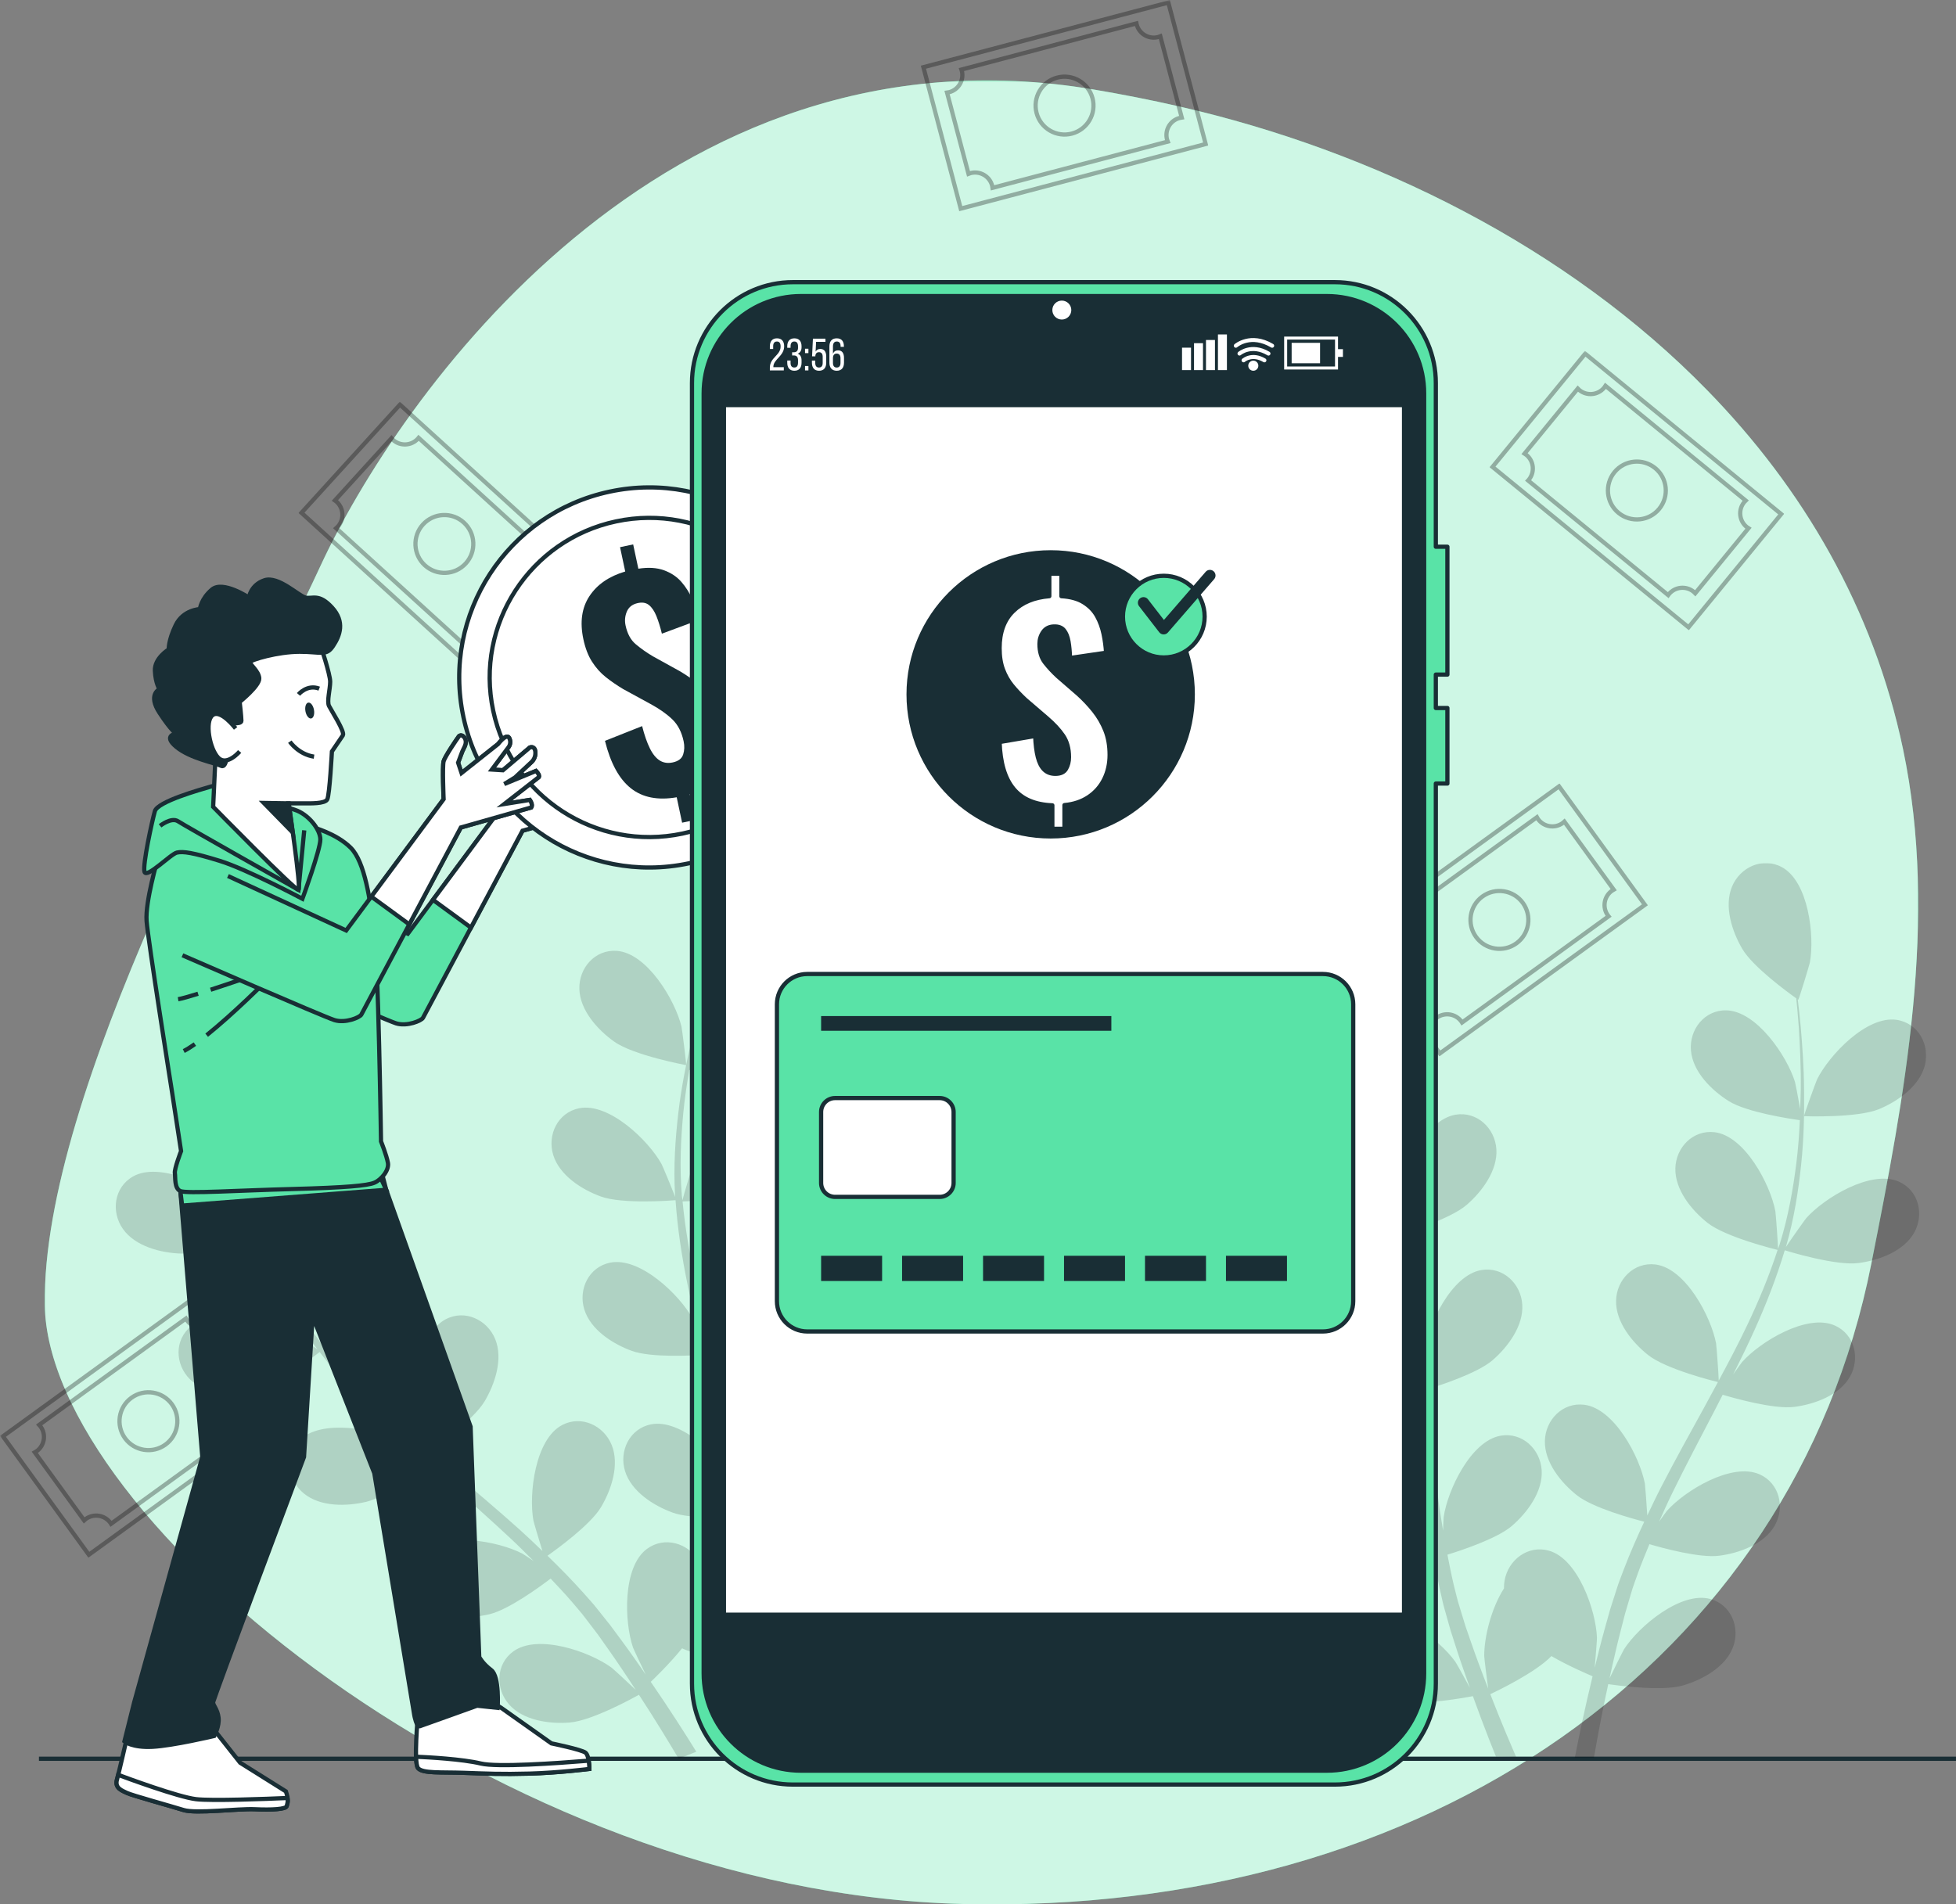<?xml version="1.0" encoding="UTF-8"?>
<svg xmlns="http://www.w3.org/2000/svg" xmlns:xlink="http://www.w3.org/1999/xlink" width="463pt"
  height="450.86pt" viewBox="0 0 463 450.86" version="1.1">
  <rect x="0" y="0" width="463" height="450.86" fill="#808080" stroke="none"/>
  <defs>
    <clipPath id="clip1">
      <path d="M 10 19 L 455 19 L 455 450.859 L 10 450.859 Z M 10 19 " />
    </clipPath>
    <clipPath id="clip2">
      <path
        d="M 10.594 19.035 L 454.051 19.035 L 454.051 450.859 L 10.594 450.859 Z M 10.594 19.035 " />
    </clipPath>
    <filter id="alpha" filterUnits="objectBoundingBox" x="0%" y="0%" width="100%" height="100%">
      <feColorMatrix type="matrix" in="SourceGraphic"
        values="0 0 0 0 1 0 0 0 0 1 0 0 0 0 1 0 0 0 1 0" />
    </filter>
    <mask id="mask0">
      <g filter="url(#alpha)">
        <rect x="0" y="0" width="463" height="450.86"
          style="fill:rgb(0%,0%,0%);fill-opacity:0.7;stroke:none;" />
      </g>
    </mask>
    <clipPath id="clip4">
      <path
        d="M 0.594 0.035 L 444.051 0.035 L 444.051 431.859 L 0.594 431.859 Z M 0.594 0.035 " />
    </clipPath>
    <clipPath id="clip3">
      <rect width="445" height="432" />
    </clipPath>
    <g id="surface7" clip-path="url(#clip3)">
      <g clip-path="url(#clip4)" clip-rule="nonzero">
        <path style=" stroke:none;fill-rule:nonzero;fill:rgb(100%,100%,100%);fill-opacity:1;"
          d="M 394.148 73.426 C 361 39.441 315.234 16.734 269.074 6.188 C 262.402 4.664 255.684 3.34 248.938 2.199 C 146.559 -15.094 83.961 75.84 65.797 115.109 C 47.641 154.383 -0.09 239.465 0.602 289.961 C 1.293 340.457 107.82 429 217.809 431.77 C 327.793 434.535 414.262 374.355 432.938 280.277 C 440.812 240.609 448.91 198.602 440.461 158.34 C 433.461 124.98 416.734 96.586 394.148 73.426 " />
      </g>
    </g>
    <clipPath id="clip5">
      <path
        d="M 27.402 195.488 L 207.5 195.488 L 207.5 416.383 L 27.402 416.383 Z M 27.402 195.488 " />
    </clipPath>
    <mask id="mask1">
      <g filter="url(#alpha)">
        <rect x="0" y="0" width="463" height="450.86"
          style="fill:rgb(0%,0%,0%);fill-opacity:0.15;stroke:none;" />
      </g>
    </mask>
    <clipPath id="clip7">
      <path d="M 0.402 82 L 34 82 L 34 102 L 0.402 102 Z M 0.402 82 " />
    </clipPath>
    <clipPath id="clip8">
      <path d="M 14 0.488 L 180.5 0.488 L 180.5 221.383 L 14 221.383 Z M 14 0.488 " />
    </clipPath>
    <clipPath id="clip6">
      <rect width="181" height="222" />
    </clipPath>
    <g id="surface10" clip-path="url(#clip6)">
      <g clip-path="url(#clip7)" clip-rule="nonzero">
        <path style=" stroke:none;fill-rule:nonzero;fill:rgb(0%,0%,0%);fill-opacity:1;"
          d="M 15.867 101.789 C 21.488 101.973 33.102 97.047 33.109 97.039 C 33.23 96.988 27.539 90.375 27.133 89.996 C 22.418 85.645 10.75 80 4.492 83.527 C -0.016 86.07 -0.766 91.895 2.094 95.953 C 5.02 100.098 11.074 101.633 15.867 101.789 " />
      </g>
      <g clip-path="url(#clip8)" clip-rule="nonzero">
        <path style=" stroke:none;fill-rule:nonzero;fill:rgb(0%,0%,0%);fill-opacity:1;"
          d="M 33.426 134.117 C 38.684 132.863 47.93 125.668 48.664 125.094 C 52.648 130.289 57.156 135.297 61.996 140.117 C 64.758 142.875 67.629 145.562 70.543 148.227 C 69.031 147.211 67.672 146.312 67.469 146.203 C 61.773 143.25 49.031 140.891 43.93 145.945 C 40.25 149.586 41.062 155.402 44.898 158.562 C 48.809 161.789 55.059 161.664 59.719 160.551 C 64.449 159.426 72.457 153.445 74.555 151.84 C 75.684 152.848 76.797 153.867 77.93 154.871 C 83.359 159.695 88.797 164.484 93.988 169.348 C 95.816 171.059 97.555 172.812 99.305 174.562 C 97.961 173.66 96.824 172.91 96.637 172.816 C 90.941 169.859 78.199 167.496 73.094 172.555 C 69.418 176.195 70.23 182.012 74.062 185.172 C 77.98 188.398 84.227 188.273 88.887 187.164 C 93.402 186.086 100.844 180.637 103.344 178.734 C 105.078 180.578 106.82 182.422 108.418 184.289 C 109.48 185.586 110.594 186.762 111.586 188.125 C 112.602 189.453 113.602 190.77 114.594 192.074 C 116.414 194.652 118.309 197.305 120.02 199.867 C 121.223 201.637 122.34 203.348 123.469 205.07 C 121.664 203.344 118.066 200.039 117.734 199.797 C 112.555 196.012 100.316 191.75 94.504 195.973 C 90.316 199.016 90.242 204.887 93.551 208.59 C 96.934 212.371 103.125 213.199 107.902 212.805 C 113.16 212.371 123.016 206.93 124.242 206.242 C 126.102 209.094 127.879 211.887 129.516 214.551 C 130.988 216.934 132.355 219.203 133.645 221.383 L 137.824 219.719 C 136.363 217.359 134.805 214.883 133.113 212.277 C 131.242 209.371 129.18 206.305 127.035 203.176 C 127.691 202.555 131.406 199 134.453 195.246 C 139.344 197.586 149.824 198.43 151.176 198.531 C 151.152 201.934 151.094 205.246 150.988 208.371 C 150.922 210.52 150.84 212.586 150.75 214.574 L 155.18 212.809 C 155.207 211.391 155.234 209.953 155.246 208.457 C 155.289 205 155.262 201.305 155.195 197.512 C 156.559 197.273 167.664 195.27 172.02 192.285 C 175.973 189.574 180.254 185.02 180.488 179.953 C 180.719 174.992 176.949 170.488 171.781 170.773 C 164.605 171.164 157.809 182.199 156.18 188.402 C 156.086 188.77 155.484 192.859 155.148 195.445 C 155.117 193.895 155.102 192.391 155.047 190.793 C 154.961 187.641 154.781 184.492 154.602 181.109 C 154.457 179.477 154.309 177.828 154.164 176.164 C 154.051 174.512 153.723 172.777 153.512 171.066 C 152.934 167.109 152.152 163.129 151.281 159.137 C 154.043 159.055 163.848 158.621 168.184 156.531 C 172.504 154.449 177.422 150.602 178.422 145.629 C 179.398 140.762 176.359 135.734 171.207 135.23 C 164.055 134.535 155.664 144.41 153.113 150.301 C 152.953 150.664 151.602 155.098 150.902 157.543 C 150.359 155.148 149.828 152.754 149.199 150.348 C 147.387 143.402 145.332 136.43 143.316 129.461 C 142.695 127.328 142.105 125.195 141.508 123.059 C 142.492 123.043 154.156 122.777 159.016 120.438 C 163.332 118.359 168.254 114.508 169.25 109.535 C 170.23 104.664 167.188 99.641 162.035 99.141 C 154.887 98.441 146.496 108.316 143.945 114.203 C 143.754 114.648 141.812 121.027 141.398 122.672 C 140.078 117.973 138.809 113.277 137.742 108.598 C 136.262 102.145 135.172 95.73 134.57 89.438 C 135.027 89.43 147.203 89.211 152.18 86.812 C 156.496 84.73 161.418 80.883 162.418 75.91 C 163.395 71.039 160.355 66.016 155.203 65.512 C 148.051 64.816 139.664 74.691 137.109 80.578 C 136.91 81.039 134.824 87.902 134.535 89.176 C 134.504 88.801 134.426 88.418 134.395 88.043 C 133.84 81.316 134.145 74.73 134.734 68.578 C 135.07 65.004 135.594 61.605 136.172 58.312 C 138.445 58.504 148.84 59.266 153.555 57.602 C 158.074 56.008 163.387 52.723 164.926 47.887 C 166.434 43.156 163.965 37.828 158.898 36.762 C 151.863 35.285 142.441 44.18 139.262 49.75 C 139.09 50.055 137.672 53.328 136.672 55.727 C 136.953 54.242 137.223 52.711 137.523 51.293 C 138.641 45.977 139.992 41.176 141.223 36.934 C 141.941 34.527 142.641 32.367 143.316 30.352 C 145.645 29.375 154.973 25.328 158.332 21.746 C 161.605 18.246 164.812 12.883 163.949 7.883 C 163.105 2.988 158.457 -0.602 153.473 0.789 C 146.551 2.715 142.285 14.953 142.027 21.363 C 142.008 21.918 142.656 30.621 142.777 30.57 C 142.777 30.57 142.891 30.527 142.918 30.516 C 142.23 32.441 141.516 34.516 140.777 36.797 C 139.453 41.02 137.992 45.805 136.754 51.117 C 135.504 56.426 134.297 62.227 133.57 68.449 C 132.84 74.688 132.387 81.289 132.801 88.148 C 132.805 88.227 132.82 88.309 132.824 88.387 C 132.082 86.414 129.816 80.98 129.594 80.582 C 126.477 74.977 117.152 65.977 110.102 67.379 C 105.027 68.387 102.496 73.688 103.949 78.434 C 105.438 83.285 110.715 86.629 115.215 88.273 C 120.293 90.129 131.977 89.227 132.906 89.152 C 133.359 95.684 134.355 102.348 135.734 109.035 C 136.52 112.863 137.43 116.688 138.391 120.516 C 137.691 118.836 137.055 117.336 136.941 117.137 C 133.82 111.527 124.5 102.531 117.449 103.93 C 112.371 104.941 109.844 110.238 111.301 114.988 C 112.785 119.84 118.062 123.184 122.562 124.828 C 127.133 126.496 137.109 125.93 139.746 125.742 C 140.129 127.207 140.496 128.676 140.887 130.137 C 142.754 137.156 144.648 144.148 146.293 151.066 C 146.875 153.508 147.359 155.926 147.852 158.348 C 147.23 156.855 146.691 155.605 146.594 155.422 C 143.469 149.816 134.148 140.816 127.102 142.215 C 122.023 143.227 119.492 148.523 120.945 153.273 C 122.43 158.121 127.711 161.469 132.215 163.113 C 136.57 164.703 145.785 164.262 148.922 164.059 C 149.352 166.555 149.785 169.051 150.09 171.488 C 150.258 173.16 150.535 174.754 150.613 176.438 C 150.723 178.105 150.836 179.758 150.945 181.391 C 151.039 184.547 151.156 187.801 151.172 190.883 C 151.199 193.023 151.184 195.066 151.176 197.125 C 150.625 194.691 149.445 189.949 149.305 189.566 C 147.82 185.57 143.852 179.691 139.25 176.281 C 139.031 175.691 138.77 175.121 138.445 174.578 C 135.898 170.312 130.27 168.633 126.113 171.723 C 120.348 176.008 120.766 188.961 122.832 195.035 C 122.953 195.395 124.711 199.133 125.855 201.477 C 124.973 200.203 124.129 198.953 123.203 197.656 C 121.391 195.07 119.508 192.547 117.488 189.82 C 116.469 188.539 115.438 187.246 114.395 185.938 C 113.391 184.621 112.164 183.355 111.039 182.047 C 108.375 179.07 105.527 176.176 102.598 173.328 C 104.859 171.734 112.797 165.965 115.262 161.828 C 117.715 157.711 119.695 151.785 117.785 147.09 C 115.914 142.488 110.605 139.973 106.031 142.398 C 99.684 145.762 98.133 158.625 99.254 164.945 C 99.324 165.336 100.637 169.781 101.402 172.207 C 99.629 170.508 97.863 168.805 96.012 167.145 C 90.668 162.352 85.109 157.668 79.586 152.969 C 77.891 151.531 76.223 150.078 74.543 148.629 C 75.355 148.07 84.938 141.414 87.699 136.785 C 90.152 132.668 92.133 126.742 90.223 122.043 C 88.352 117.441 83.047 114.93 78.473 117.352 C 72.121 120.715 70.574 133.582 71.691 139.898 C 71.777 140.375 73.676 146.766 74.238 148.363 C 70.547 145.176 66.898 141.961 63.426 138.645 C 58.633 134.074 54.184 129.328 50.211 124.414 C 50.59 124.152 60.621 117.25 63.449 112.508 C 65.902 108.391 67.883 102.465 65.973 97.766 C 64.102 93.164 58.797 90.652 54.219 93.074 C 47.871 96.438 46.324 109.305 47.441 115.621 C 47.531 116.117 49.578 122.992 50.039 124.211 C 49.801 123.918 49.527 123.641 49.293 123.348 C 45.121 118.039 41.742 112.379 38.84 106.926 C 37.148 103.758 35.711 100.637 34.375 97.566 C 36.375 96.473 45.465 91.375 48.48 87.387 C 51.371 83.562 53.992 77.891 52.609 73.012 C 51.254 68.23 46.254 65.152 41.445 67.059 C 34.762 69.703 31.809 82.32 32.227 88.723 C 32.25 89.07 32.875 92.586 33.367 95.137 C 32.785 93.742 32.16 92.316 31.629 90.969 C 29.629 85.918 28.109 81.168 26.793 76.949 C 26.066 74.547 25.457 72.359 24.91 70.305 C 26.312 68.207 31.863 59.684 32.684 54.844 C 33.488 50.117 33.199 43.879 29.727 40.184 C 26.32 36.566 20.465 36.137 17.07 40.047 C 12.359 45.473 15.555 58.031 18.875 63.52 C 19.164 63.992 24.508 70.895 24.582 70.789 C 24.582 70.789 24.652 70.688 24.668 70.66 C 25.156 72.648 25.703 74.773 26.348 77.082 C 27.57 81.336 28.992 86.129 30.891 91.246 C 32.777 96.359 34.969 101.867 37.801 107.457 C 40.633 113.066 43.895 118.82 48.027 124.312 C 48.074 124.375 48.129 124.434 48.176 124.496 C 46.469 123.266 41.578 119.98 41.176 119.77 C 35.48 116.816 22.738 114.453 17.633 119.512 C 13.957 123.152 14.77 128.969 18.602 132.129 C 22.52 135.352 28.766 135.23 33.426 134.117 " />
      </g>
      <path style=" stroke:none;fill-rule:nonzero;fill:rgb(0%,0%,0%);fill-opacity:1;"
        d="M 135.406 57.176 C 135.535 57.199 134.438 48.539 134.305 48 C 132.777 41.77 126.16 30.629 118.992 30.117 C 113.828 29.75 109.988 34.195 110.141 39.16 C 110.289 44.227 114.496 48.848 118.406 51.621 C 122.992 54.879 135.398 57.172 135.406 57.176 " />
    </g>
    <clipPath id="clip9">
      <path
        d="M 272.867 204.328 L 455.922 204.328 L 455.922 416.18 L 272.867 416.18 Z M 272.867 204.328 " />
    </clipPath>
    <mask id="mask2">
      <g filter="url(#alpha)">
        <rect x="0" y="0" width="463" height="450.86"
          style="fill:rgb(0%,0%,0%);fill-opacity:0.15;stroke:none;" />
      </g>
    </mask>
    <clipPath id="clip11">
      <path d="M 155 37 L 183.922 37 L 183.922 61 L 155 61 Z M 155 37 " />
    </clipPath>
    <clipPath id="clip12">
      <path
        d="M 0.867 0.328 L 183 0.328 L 183 212.18 L 0.867 212.18 Z M 0.867 0.328 " />
    </clipPath>
    <clipPath id="clip10">
      <rect width="184" height="213" />
    </clipPath>
    <g id="surface13" clip-path="url(#clip10)">
      <g clip-path="url(#clip11)" clip-rule="nonzero">
        <path style=" stroke:none;fill-rule:nonzero;fill:rgb(0%,0%,0%);fill-opacity:1;"
          d="M 172.836 58.566 C 167.645 60.738 155.039 60.262 155.031 60.262 C 154.898 60.254 157.867 52.047 158.113 51.551 C 160.969 45.805 169.867 36.383 176.973 37.453 C 182.09 38.227 184.863 43.406 183.633 48.215 C 182.371 53.129 177.258 56.715 172.836 58.566 " />
      </g>
      <g clip-path="url(#clip12)" clip-rule="nonzero">
        <path style=" stroke:none;fill-rule:nonzero;fill:rgb(0%,0%,0%);fill-opacity:1;"
          d="M 28.434 66.223 C 33.434 66.098 42.875 61.691 44.934 60.703 C 46.645 63.578 48.34 66.57 49.926 69.793 C 52.664 75.332 55.289 81.379 57.164 87.863 C 57.27 88.223 57.336 88.609 57.434 88.973 C 56.711 87.887 52.32 82.211 51.973 81.852 C 47.496 77.258 36.145 71.008 29.703 74.203 C 25.066 76.504 24.012 82.281 26.66 86.484 C 29.359 90.777 35.328 92.625 40.105 93.035 C 45.605 93.508 57.066 89.383 57.496 89.227 C 59.172 95.324 60.43 101.707 61.344 108.266 C 62.012 113.016 62.496 117.855 62.934 122.719 C 61.961 121.328 57.879 116.055 57.539 115.711 C 53.062 111.113 41.711 104.867 35.273 108.062 C 30.637 110.363 29.582 116.141 32.227 120.344 C 34.93 124.637 40.898 126.484 45.672 126.895 C 51.047 127.355 62.039 123.453 62.969 123.121 C 63.164 125.328 63.371 127.531 63.551 129.746 C 64.145 136.977 64.703 144.223 65.48 151.359 C 65.746 153.832 66.102 156.258 66.445 158.691 C 64.926 156.652 62.086 152.992 61.805 152.707 C 57.328 148.109 45.973 141.863 39.535 145.059 C 34.898 147.359 33.844 153.137 36.488 157.34 C 39.191 161.633 45.16 163.48 49.934 163.891 C 54.73 164.301 64.051 161.219 66.66 160.316 C 67.266 164.359 67.949 168.355 68.816 172.258 C 69.227 173.934 69.535 175.668 70.02 177.254 C 70.473 178.863 70.926 180.457 71.371 182.031 C 72.402 185.258 73.355 188.262 74.398 191.242 C 74.914 192.754 75.434 194.164 75.953 195.625 C 74.719 193.328 72.707 189.719 72.484 189.414 C 68.758 184.191 58.48 176.297 51.637 178.477 C 46.703 180.051 44.785 185.602 46.762 190.156 C 48.785 194.809 54.402 197.539 59.062 198.668 C 64.195 199.914 75.289 197.836 76.645 197.574 C 77.934 201.141 79.223 204.605 80.488 207.82 C 81.035 209.215 81.566 210.551 82.098 211.867 L 86.867 211.941 C 86.074 210.113 85.266 208.215 84.438 206.227 C 83.23 203.344 81.996 200.27 80.766 197.098 C 81.992 196.523 91.488 192.008 95.227 188.082 C 99.41 190.508 104.145 192.508 104.98 192.855 C 104.09 196.543 103.254 200.141 102.535 203.523 C 101.879 206.562 101.305 209.426 100.773 212.152 L 102.527 212.18 L 105.285 212.18 C 105.715 209.699 106.18 207.105 106.703 204.371 C 107.289 201.297 107.961 198.055 108.68 194.727 C 110.07 194.934 121.219 196.516 126.289 195.055 C 130.891 193.723 136.387 190.746 138.199 186.012 C 139.98 181.375 137.816 175.914 132.824 174.559 C 125.887 172.676 115.965 181.012 112.469 186.391 C 112.246 186.734 110.059 191.102 108.988 193.355 C 109.43 191.348 109.863 189.352 110.359 187.266 C 111.047 184.266 111.879 181.113 112.66 178.055 C 113.125 176.484 113.594 174.898 114.066 173.297 C 114.512 171.668 115.133 170.172 115.664 168.582 C 116.496 166.27 117.465 163.93 118.43 161.586 C 121.445 162.477 130.34 164.922 134.941 164.324 C 139.691 163.707 145.574 161.598 148.09 157.191 C 150.547 152.879 149.238 147.152 144.508 145.055 C 137.938 142.145 126.867 148.883 122.598 153.668 C 122.457 153.824 121.66 154.93 120.727 156.25 C 121.734 153.996 122.738 151.738 123.84 149.488 C 126.965 143.098 130.344 136.688 133.703 130.246 C 134.402 128.906 135.078 127.559 135.773 126.211 C 138.312 126.973 147.922 129.711 152.742 129.082 C 157.492 128.465 163.379 126.355 165.887 121.949 C 168.348 117.637 167.039 111.91 162.305 109.812 C 155.738 106.902 144.672 113.641 140.395 118.43 C 140.246 118.598 139.297 119.922 138.246 121.41 C 140.02 117.887 141.746 114.352 143.348 110.789 C 146.16 104.566 148.59 98.281 150.465 92.008 C 151.355 92.285 162.559 95.723 167.922 95.027 C 172.672 94.406 178.551 92.301 181.066 87.895 C 183.523 83.578 182.215 77.855 177.484 75.758 C 170.914 72.848 159.844 79.586 155.574 84.371 C 155.27 84.711 151.867 89.52 150.711 91.277 C 150.73 91.203 150.766 91.129 150.785 91.055 C 152.695 84.449 153.695 77.91 154.352 71.664 C 155.008 65.43 155.098 59.508 155.039 54.055 C 155 48.598 154.621 43.609 154.254 39.199 C 154.035 36.812 153.793 34.633 153.539 32.602 C 153.566 32.617 153.664 32.691 153.664 32.691 C 153.773 32.766 156.312 24.414 156.414 23.867 C 157.566 17.559 156.09 4.684 149.754 1.285 C 145.195 -1.16 139.871 1.324 137.977 5.914 C 136.043 10.602 137.992 16.539 140.422 20.668 C 142.914 24.898 151.133 30.895 153.188 32.355 C 153.406 34.469 153.613 36.73 153.789 39.238 C 154.062 43.645 154.328 48.625 154.254 54.059 C 154.238 55.504 154.16 57.062 154.113 58.57 C 153.664 56.012 153 52.504 152.895 52.172 C 151.012 46.039 143.766 35.297 136.578 35.199 C 131.406 35.129 127.828 39.785 128.262 44.734 C 128.703 49.785 133.172 54.156 137.23 56.699 C 141.469 59.355 151.773 60.891 154.035 61.203 C 153.879 64.543 153.645 67.973 153.188 71.535 C 152.414 77.664 151.27 84.156 149.258 90.602 C 149.145 90.957 148.984 91.316 148.867 91.672 C 148.863 90.371 148.336 83.219 148.238 82.723 C 147.039 76.422 141.02 64.945 133.891 64.059 C 128.754 63.422 124.684 67.656 124.57 72.621 C 124.457 77.691 128.414 82.527 132.172 85.504 C 136.504 88.93 148.336 91.812 148.777 91.922 C 146.816 97.93 144.344 103.949 141.488 109.922 C 139.422 114.258 137.152 118.559 134.84 122.852 C 134.797 121.156 134.297 114.512 134.207 114.035 C 133.008 107.73 126.984 96.258 119.855 95.371 C 114.719 94.734 110.648 98.969 110.539 103.934 C 110.422 109.004 114.383 113.84 118.137 116.816 C 122.363 120.164 133.688 122.977 134.645 123.211 C 133.594 125.16 132.551 127.109 131.477 129.059 C 127.98 135.414 124.453 141.77 121.164 148.148 C 120.023 150.359 118.98 152.578 117.926 154.797 C 117.777 152.254 117.426 147.637 117.355 147.242 C 116.152 140.938 110.129 129.465 103 128.578 C 97.863 127.941 93.797 132.176 93.684 137.145 C 93.57 142.215 97.527 147.051 101.285 150.023 C 105.059 153.012 114.527 155.586 117.207 156.27 C 115.48 159.973 113.848 163.688 112.418 167.422 C 111.836 169.043 111.137 170.664 110.664 172.25 C 110.156 173.844 109.652 175.418 109.152 176.977 C 108.238 180.242 107.371 183.273 106.598 186.332 C 106.195 187.879 105.852 189.34 105.477 190.848 C 105.715 188.25 106.027 184.129 106.012 183.75 C 105.785 177.34 101.57 165.086 94.656 163.129 C 89.676 161.723 85.012 165.293 84.148 170.184 C 84.039 170.805 83.992 171.43 84.004 172.059 C 80.914 176.883 79.297 183.789 79.328 188.051 C 79.328 188.461 79.914 193.312 80.266 195.781 C 79.523 193.863 78.785 191.961 78.047 189.945 C 76.969 187.062 75.922 183.977 74.887 180.996 C 74.406 179.43 73.926 177.844 73.438 176.25 C 72.91 174.645 72.602 173.055 72.164 171.438 C 71.586 169.051 71.102 166.559 70.613 164.074 C 73.621 163.152 82.391 160.289 85.895 157.25 C 89.52 154.113 93.262 149.109 92.926 144.051 C 92.598 139.094 88.348 135.039 83.242 135.902 C 76.16 137.098 70.645 148.824 69.723 155.176 C 69.691 155.383 69.637 156.742 69.586 158.355 C 69.184 155.922 68.773 153.484 68.453 151 C 67.531 143.945 66.812 136.734 66.062 129.512 C 65.91 128.008 65.73 126.508 65.566 125 C 68.098 124.238 77.625 121.219 81.301 118.035 C 84.926 114.898 88.668 109.898 88.332 104.836 C 88.004 99.879 83.754 95.824 78.648 96.688 C 71.562 97.887 66.051 109.609 65.129 115.961 C 65.094 116.188 65.031 117.812 64.977 119.633 C 64.512 115.715 64.004 111.816 63.375 107.961 C 62.285 101.219 60.848 94.637 58.949 88.371 C 59.848 88.109 71.086 84.797 75.172 81.258 C 78.797 78.121 82.539 73.117 82.203 68.059 C 81.871 63.102 77.625 59.047 72.52 59.91 C 65.434 61.105 59.922 72.836 58.996 79.184 C 58.93 79.633 58.746 85.52 58.754 87.625 C 58.73 87.551 58.715 87.469 58.691 87.395 C 56.637 80.836 53.871 74.828 50.969 69.258 C 48.078 63.695 44.887 58.703 41.828 54.188 C 38.785 49.66 35.719 45.711 32.977 42.234 C 31.477 40.363 30.07 38.68 28.742 37.125 C 28.773 37.125 28.895 37.129 28.895 37.129 C 29.027 37.133 26.539 28.766 26.32 28.254 C 23.801 22.352 15.465 12.434 8.309 13.094 C 3.156 13.566 0.09 18.574 1.039 23.449 C 2.012 28.43 6.914 32.305 11.219 34.406 C 15.629 36.562 25.789 37.027 28.312 37.113 C 29.66 38.758 31.082 40.527 32.609 42.52 C 35.27 46.047 38.238 50.055 41.176 54.629 C 41.961 55.844 42.754 57.184 43.547 58.469 C 41.758 56.578 39.27 54.023 39.004 53.801 C 34.047 49.727 22.078 44.762 16.027 48.645 C 11.676 51.441 11.258 57.301 14.352 61.188 C 17.508 65.156 23.645 66.34 28.434 66.223 " />
      </g>
      <path style=" stroke:none;fill-rule:nonzero;fill:rgb(0%,0%,0%);fill-opacity:1;"
        d="M 45.242 59.371 C 45.133 59.441 43.078 50.953 43.012 50.406 C 42.223 44.039 44.449 31.273 50.965 28.246 C 55.66 26.066 60.828 28.855 62.453 33.551 C 64.113 38.34 61.824 44.152 59.16 48.137 C 56.031 52.812 45.25 59.363 45.242 59.371 " />
    </g>
    <clipPath id="clip13">
      <path
        d="M 70.652 95.09 L 139.723 95.09 L 139.723 162.473 L 70.652 162.473 Z M 70.652 95.09 " />
    </clipPath>
    <mask id="mask3">
      <g filter="url(#alpha)">
        <rect x="0" y="0" width="463" height="450.86"
          style="fill:rgb(0%,0%,0%);fill-opacity:0.3;stroke:none;" />
      </g>
    </mask>
    <clipPath id="clip15">
      <path
        d="M 0.652 0.09 L 69.723 0.09 L 69.723 67.473 L 0.652 67.473 Z M 0.652 0.09 " />
    </clipPath>
    <clipPath id="clip14">
      <rect width="70" height="68" />
    </clipPath>
    <g id="surface16" clip-path="url(#clip14)">
      <g clip-path="url(#clip15)" clip-rule="nonzero">
        <path
          style="fill:none;stroke-width:10;stroke-linecap:butt;stroke-linejoin:miter;stroke:rgb(0%,0%,0%);stroke-opacity:1;stroke-miterlimit:10;"
          d="M 713.594 3294.498 L 946.68 3550.631 L 1390.156 3147.077 L 1157.031 2890.944 Z M 713.594 3294.498 "
          transform="matrix(0.1,0,0,-0.1,-70,355.86)" />
        <path
          style="fill:none;stroke-width:10;stroke-linecap:butt;stroke-linejoin:miter;stroke:rgb(0%,0%,0%);stroke-opacity:1;stroke-miterlimit:10;"
          d="M 1001.211 3266.881 C 1026.68 3294.85 1070 3296.92 1097.969 3271.452 C 1125.938 3245.983 1128.008 3202.662 1102.539 3174.694 C 1077.07 3146.725 1033.75 3144.694 1005.781 3170.123 C 977.812 3195.592 975.742 3238.912 1001.211 3266.881 Z M 1116.289 2973.483 C 1131.797 2990.553 1158.242 2991.803 1175.312 2976.256 C 1176.602 2975.084 1177.773 2973.834 1178.906 2972.545 L 1312.734 3119.616 C 1311.328 3120.592 1309.961 3121.647 1308.672 3122.819 C 1291.602 3138.366 1290.352 3164.772 1305.898 3181.842 C 1306.484 3182.467 1307.109 3183.053 1307.695 3183.678 L 990.859 3471.998 C 990.312 3471.334 989.805 3470.67 989.219 3470.006 C 973.672 3452.936 947.266 3451.686 930.195 3467.233 C 928.906 3468.405 927.695 3469.655 926.602 3470.944 L 792.773 3323.873 C 794.141 3322.897 795.508 3321.842 796.836 3320.67 C 813.906 3305.123 815.156 3278.717 799.609 3261.647 C 798.438 3260.358 797.188 3259.186 795.859 3258.053 L 1113.047 2969.42 C 1114.062 2970.827 1115.117 2972.194 1116.289 2973.483 Z M 1116.289 2973.483 "
          transform="matrix(0.1,0,0,-0.1,-70,355.86)" />
      </g>
    </g>
    <clipPath id="clip16">
      <path d="M 217.969 0 L 286 0 L 286 50.004 L 217.969 50.004 Z M 217.969 0 " />
    </clipPath>
    <mask id="mask4">
      <g filter="url(#alpha)">
        <rect x="0" y="0" width="463" height="450.86"
          style="fill:rgb(0%,0%,0%);fill-opacity:0.3;stroke:none;" />
      </g>
    </mask>
    <clipPath id="clip18">
      <path d="M 0.969 0 L 69 0 L 69 50.004 L 0.969 50.004 Z M 0.969 0 " />
    </clipPath>
    <clipPath id="clip17">
      <rect width="69" height="51" />
    </clipPath>
    <g id="surface19" clip-path="url(#clip17)">
      <g clip-path="url(#clip18)" clip-rule="nonzero">
        <path
          style="fill:none;stroke-width:10;stroke-linecap:butt;stroke-linejoin:miter;stroke:rgb(0%,0%,0%);stroke-opacity:1;stroke-miterlimit:10;"
          d="M 2274.141 4014.655 L 2185.781 4349.538 L 2765.547 4502.506 L 2853.906 4167.623 Z M 2274.141 4014.655 "
          transform="matrix(0.1,0,0,-0.1,-217,450.86)" />
        <path
          style="fill:none;stroke-width:10;stroke-linecap:butt;stroke-linejoin:miter;stroke:rgb(0%,0%,0%);stroke-opacity:1;stroke-miterlimit:10;"
          d="M 2453.633 4241.1 C 2443.984 4277.663 2465.781 4315.163 2502.383 4324.811 C 2538.945 4334.459 2576.406 4312.623 2586.055 4276.061 C 2595.742 4239.498 2573.906 4201.998 2537.344 4192.35 C 2500.742 4182.702 2463.281 4204.538 2453.633 4241.1 Z M 2762.461 4178.248 C 2756.562 4200.553 2769.883 4223.444 2792.188 4229.303 C 2793.906 4229.772 2795.586 4230.084 2797.266 4230.319 L 2746.562 4422.584 C 2744.961 4421.92 2743.359 4421.334 2741.641 4420.905 C 2719.336 4415.006 2696.484 4428.327 2690.586 4450.631 C 2690.352 4451.491 2690.234 4452.311 2690.039 4453.17 L 2275.781 4343.873 C 2276.055 4343.053 2276.367 4342.233 2276.602 4341.413 C 2282.461 4319.108 2269.141 4296.217 2246.836 4290.358 C 2245.156 4289.889 2243.477 4289.616 2241.758 4289.381 L 2292.5 4097.116 C 2294.062 4097.741 2295.703 4098.327 2297.383 4098.756 C 2319.727 4104.655 2342.578 4091.334 2348.477 4069.03 C 2348.906 4067.311 2349.219 4065.631 2349.453 4063.912 L 2764.102 4173.366 C 2763.477 4174.928 2762.891 4176.569 2762.461 4178.248 Z M 2762.461 4178.248 "
          transform="matrix(0.1,0,0,-0.1,-217,450.86)" />
      </g>
    </g>
    <clipPath id="clip19">
      <path
        d="M 319.793 185.477 L 390.062 185.477 L 390.062 250.105 L 319.793 250.105 Z M 319.793 185.477 " />
    </clipPath>
    <mask id="mask5">
      <g filter="url(#alpha)">
        <rect x="0" y="0" width="463" height="450.86"
          style="fill:rgb(0%,0%,0%);fill-opacity:0.3;stroke:none;" />
      </g>
    </mask>
    <clipPath id="clip21">
      <path
        d="M 0.793 0.477 L 71.062 0.477 L 71.062 65.105 L 0.793 65.105 Z M 0.793 0.477 " />
    </clipPath>
    <clipPath id="clip20">
      <rect width="72" height="66" />
    </clipPath>
    <g id="surface22" clip-path="url(#clip20)">
      <g clip-path="url(#clip21)" clip-rule="nonzero">
        <path
          style="fill:none;stroke-width:10;stroke-linecap:butt;stroke-linejoin:miter;stroke:rgb(0%,0%,0%);stroke-opacity:1;stroke-miterlimit:10;"
          d="M 3690.352 2646.842 L 3893.633 2366.452 L 3408.164 2014.537 L 3204.883 2294.928 Z M 3690.352 2646.842 "
          transform="matrix(0.1,0,0,-0.1,-319,265.86)" />
        <path
          style="fill:none;stroke-width:10;stroke-linecap:butt;stroke-linejoin:miter;stroke:rgb(0%,0%,0%);stroke-opacity:1;stroke-miterlimit:10;"
          d="M 3604.727 2370.905 C 3626.914 2340.28 3620.078 2297.467 3589.453 2275.241 C 3558.867 2253.053 3516.016 2259.889 3493.828 2290.514 C 3471.602 2321.139 3478.438 2363.952 3509.062 2386.139 C 3539.688 2408.366 3582.539 2401.53 3604.727 2370.905 Z M 3294.023 2318.053 C 3307.578 2299.342 3303.398 2273.248 3284.727 2259.694 C 3283.281 2258.639 3281.836 2257.741 3280.312 2256.959 L 3397.031 2095.944 C 3398.281 2097.116 3399.609 2098.248 3401.016 2099.264 C 3419.727 2112.819 3445.859 2108.639 3459.375 2089.967 C 3459.883 2089.264 3460.312 2088.522 3460.781 2087.78 L 3807.656 2339.264 C 3807.109 2339.928 3806.523 2340.553 3806.016 2341.256 C 3792.461 2359.967 3796.641 2386.061 3815.312 2399.616 C 3816.758 2400.631 3818.242 2401.569 3819.727 2402.389 L 3703.008 2563.366 C 3701.758 2562.194 3700.469 2561.061 3699.023 2560.045 C 3680.352 2546.491 3654.219 2550.67 3640.664 2569.342 C 3639.648 2570.787 3638.75 2572.233 3637.93 2573.756 L 3290.703 2321.998 C 3291.875 2320.748 3293.008 2319.459 3294.023 2318.053 Z M 3294.023 2318.053 "
          transform="matrix(0.1,0,0,-0.1,-319,265.86)" />
      </g>
    </g>
    <clipPath id="clip22">
      <path
        d="M 352.586 83.039 L 422.328 83.039 L 422.328 149.219 L 352.586 149.219 Z M 352.586 83.039 " />
    </clipPath>
    <mask id="mask6">
      <g filter="url(#alpha)">
        <rect x="0" y="0" width="463" height="450.86"
          style="fill:rgb(0%,0%,0%);fill-opacity:0.3;stroke:none;" />
      </g>
    </mask>
    <clipPath id="clip24">
      <path
        d="M 0.586 0.039 L 70.328 0.039 L 70.328 66.219 L 0.586 66.219 Z M 0.586 0.039 " />
    </clipPath>
    <clipPath id="clip23">
      <rect width="71" height="67" />
    </clipPath>
    <g id="surface25" clip-path="url(#clip23)">
      <g clip-path="url(#clip24)" clip-rule="nonzero">
        <path
          style="fill:none;stroke-width:10;stroke-linecap:butt;stroke-linejoin:miter;stroke:rgb(0%,0%,0%);stroke-opacity:1;stroke-miterlimit:10;"
          d="M 4216.25 3291.452 L 3996.914 3023.444 L 3532.891 3403.17 L 3752.266 3671.178 Z M 4216.25 3291.452 "
          transform="matrix(0.1,0,0,-0.1,-352,367.86)" />
        <path
          style="fill:none;stroke-width:10;stroke-linecap:butt;stroke-linejoin:miter;stroke:rgb(0%,0%,0%);stroke-opacity:1;stroke-miterlimit:10;"
          d="M 3927.578 3303.952 C 3903.633 3274.655 3860.469 3270.358 3831.211 3294.303 C 3801.914 3318.287 3797.617 3361.412 3821.602 3390.709 C 3845.547 3419.967 3888.672 3424.264 3917.969 3400.319 C 3947.227 3376.373 3951.523 3333.209 3927.578 3303.952 Z M 3797.305 3590.905 C 3782.695 3573.053 3756.367 3570.436 3738.516 3585.045 C 3737.148 3586.139 3735.898 3587.35 3734.727 3588.561 L 3608.789 3434.694 C 3610.234 3433.795 3611.641 3432.819 3613.008 3431.686 C 3630.898 3417.077 3633.477 3390.748 3618.867 3372.897 C 3618.359 3372.233 3617.734 3371.608 3617.148 3370.983 L 3948.711 3099.655 C 3949.219 3100.358 3949.688 3101.061 3950.234 3101.725 C 3964.844 3119.577 3991.172 3122.194 4009.023 3107.584 C 4010.391 3106.491 4011.641 3105.28 4012.812 3104.069 L 4138.75 3257.936 C 4137.305 3258.834 4135.898 3259.811 4134.531 3260.944 C 4116.641 3275.553 4114.023 3301.881 4128.633 3319.733 C 4129.766 3321.1 4130.938 3322.311 4132.188 3323.522 L 3800.312 3595.123 C 3799.375 3593.678 3798.398 3592.272 3797.305 3590.905 Z M 3797.305 3590.905 "
          transform="matrix(0.1,0,0,-0.1,-352,367.86)" />
      </g>
    </g>
    <clipPath id="clip25">
      <path
        d="M 0 304.16 L 70.27 304.16 L 70.27 368.789 L 0 368.789 Z M 0 304.16 " />
    </clipPath>
    <mask id="mask7">
      <g filter="url(#alpha)">
        <rect x="0" y="0" width="463" height="450.86"
          style="fill:rgb(0%,0%,0%);fill-opacity:0.3;stroke:none;" />
      </g>
    </mask>
    <clipPath id="clip27">
      <path
        d="M 0 0.16 L 70.27 0.16 L 70.27 64.789 L 0 64.789 Z M 0 0.16 " />
    </clipPath>
    <clipPath id="clip26">
      <rect width="71" height="65" />
    </clipPath>
    <g id="surface29" clip-path="url(#clip26)">
      <g clip-path="url(#clip27)" clip-rule="nonzero">
        <path
          style="fill:none;stroke-width:10;stroke-linecap:butt;stroke-linejoin:miter;stroke:rgb(0%,0%,0%);stroke-opacity:1;stroke-miterlimit:10;"
          d="M 492.422 1460.006 L 695.703 1179.616 L 210.273 827.702 L 6.992 1108.053 Z M 492.422 1460.006 "
          transform="matrix(0.1,0,0,-0.1,0,146.86)" />
        <path
          style="fill:none;stroke-width:10;stroke-linecap:butt;stroke-linejoin:miter;stroke:rgb(0%,0%,0%);stroke-opacity:1;stroke-miterlimit:10;"
          d="M 406.797 1184.069 C 428.984 1153.444 422.148 1110.592 391.562 1088.405 C 360.938 1066.217 318.086 1073.014 295.898 1103.639 C 273.711 1134.264 280.508 1177.116 311.133 1199.303 C 341.758 1221.491 384.609 1214.655 406.797 1184.069 Z M 96.094 1131.178 C 109.648 1112.506 105.469 1086.373 86.797 1072.819 C 85.391 1071.803 83.906 1070.905 82.383 1070.084 L 199.141 909.108 C 200.391 910.28 201.68 911.373 203.086 912.428 C 221.797 925.944 247.891 921.803 261.445 903.092 C 261.953 902.389 262.383 901.686 262.852 900.944 L 609.727 1152.428 C 609.18 1153.053 608.594 1153.717 608.086 1154.42 C 594.57 1173.092 598.711 1199.225 617.383 1212.78 C 618.828 1213.795 620.312 1214.694 621.797 1215.514 L 505.078 1376.491 C 503.828 1375.358 502.539 1374.225 501.094 1373.209 C 482.422 1359.655 456.289 1363.834 442.773 1382.506 C 441.719 1383.912 440.82 1385.397 440 1386.881 L 92.773 1135.162 C 93.945 1133.912 95.078 1132.623 96.094 1131.178 Z M 96.094 1131.178 "
          transform="matrix(0.1,0,0,-0.1,0,146.86)" />
      </g>
    </g>
    <clipPath id="clip29">
      <path
        d="M 0.582 0.363 L 85.695 0.363 L 85.695 69 L 0.582 69 Z M 0.582 0.363 " />
    </clipPath>
    <clipPath id="clip30">
      <path
        d="M 0.582 0.363 L 85.695 0.363 L 85.695 69.012 L 0.582 69.012 Z M 0.582 0.363 " />
    </clipPath>
    <clipPath id="clip28">
      <rect width="86" height="70" />
    </clipPath>
    <g id="surface33" clip-path="url(#clip28)">
      <g clip-path="url(#clip29)" clip-rule="nonzero">
        <path
          style=" stroke:none;fill-rule:nonzero;fill:rgb(34.9%,89%,65.5%);fill-opacity:1;"
          d="M 11.555 34.168 L 39.535 47.059 L 62.602 15.984 C 62.602 15.984 62.277 8.148 62.602 7.004 C 62.93 5.863 65.703 1.781 66.191 1.129 C 66.684 0.477 67.66 1.129 67.824 2.109 C 67.988 3.086 67.336 3.902 67.012 4.723 C 66.684 5.535 66.031 7.332 66.031 7.332 L 66.848 9.781 L 75.496 2.926 C 75.496 2.926 77.457 0.312 78.109 1.453 C 78.504 2.148 78.453 3.012 77.977 3.656 L 74.027 8.965 L 76.641 9.129 L 83.004 3.738 C 83.004 3.738 84.148 3.25 84.312 4.723 C 84.414 5.645 84.074 6.562 83.395 7.195 L 79.492 10.84 L 76.965 12.391 L 84.477 9.289 C 84.477 9.289 85.453 10.27 85.129 10.762 L 76.965 17.125 L 83.004 16.145 C 83.004 16.145 83.82 17.289 83.332 17.941 L 66.684 22.676 C 66.684 22.676 43.453 66.32 43.125 66.973 C 42.797 67.625 39.371 69.098 36.762 68.281 C 34.148 67.461 0.781 52.938 0.781 52.938 " />
      </g>
      <g clip-path="url(#clip30)" clip-rule="nonzero">
        <path
          style="fill:none;stroke-width:10;stroke-linecap:butt;stroke-linejoin:miter;stroke:rgb(9.799%,17.999%,20.799%);stroke-opacity:1;stroke-miterlimit:10;"
          d="M 685.547 2426.92 L 965.352 2298.014 L 1196.016 2608.756 C 1196.016 2608.756 1192.773 2687.116 1196.016 2698.561 C 1199.297 2709.967 1227.031 2750.787 1231.914 2757.311 C 1236.836 2763.834 1246.602 2757.311 1248.242 2747.506 C 1249.883 2737.741 1243.359 2729.577 1240.117 2721.373 C 1236.836 2713.248 1230.312 2695.28 1230.312 2695.28 L 1238.477 2670.787 L 1324.961 2739.342 C 1324.961 2739.342 1344.57 2765.475 1351.094 2754.069 C 1355.039 2747.116 1354.531 2738.483 1349.766 2732.037 L 1310.273 2678.952 L 1336.406 2677.311 L 1400.039 2731.217 C 1400.039 2731.217 1411.484 2736.1 1413.125 2721.373 C 1414.141 2712.155 1410.742 2702.975 1403.945 2696.647 L 1364.922 2660.202 L 1339.648 2644.694 L 1414.766 2675.709 C 1414.766 2675.709 1424.531 2665.905 1421.289 2660.983 L 1339.648 2597.35 L 1400.039 2607.155 C 1400.039 2607.155 1408.203 2595.709 1403.32 2589.186 L 1236.836 2541.842 C 1236.836 2541.842 1004.531 2105.397 1001.25 2098.873 C 997.969 2092.35 963.711 2077.623 937.617 2085.787 C 911.484 2093.991 577.812 2239.225 577.812 2239.225 "
          transform="matrix(0.1,0,0,-0.1,-57,276.86)" />
      </g>
    </g>
    <clipPath id="clip32">
      <path d="M 1 1 L 9 1 L 9 12.543 L 1 12.543 Z M 1 1 " />
    </clipPath>
    <clipPath id="clip33">
      <path
        d="M 0.867 0.516 L 9.105 0.516 L 9.105 12.543 L 0.867 12.543 Z M 0.867 0.516 " />
    </clipPath>
    <clipPath id="clip31">
      <rect width="10" height="13" />
    </clipPath>
    <g id="surface37" clip-path="url(#clip31)">
      <g clip-path="url(#clip32)" clip-rule="nonzero">
        <path style=" stroke:none;fill-rule:nonzero;fill:rgb(100%,100%,100%);fill-opacity:1;"
          d="M 7.773 4.453 C 7.773 4.453 4.227 -0.188 2.316 1.316 C 0.406 2.816 1.633 9.367 3.68 11.414 C 5.727 13.461 8.73 9.914 8.73 9.914 " />
      </g>
      <g clip-path="url(#clip33)" clip-rule="nonzero">
        <path
          style="fill:none;stroke-width:10;stroke-linecap:butt;stroke-linejoin:miter;stroke:rgb(9.799%,17.999%,20.799%);stroke-opacity:1;stroke-miterlimit:10;"
          d="M 557.734 2784.069 C 557.734 2784.069 522.266 2830.475 503.164 2815.436 C 484.062 2800.436 496.328 2734.928 516.797 2714.459 C 537.266 2693.991 567.305 2729.459 567.305 2729.459 "
          transform="matrix(0.1,0,0,-0.1,-48,282.86)" />
      </g>
    </g>
    <clipPath id="clip35">
      <path
        d="M 0.984 0.594 L 86.098 0.594 L 86.098 69.242 L 0.984 69.242 Z M 0.984 0.594 " />
    </clipPath>
    <clipPath id="clip34">
      <rect width="87" height="70" />
    </clipPath>
    <g id="surface36" clip-path="url(#clip34)">
      <path
        style=" stroke:none;fill-rule:nonzero;fill:rgb(34.9%,89%,65.5%);fill-opacity:1;"
        d="M 11.957 34.398 L 39.941 47.289 L 63.008 16.215 C 63.008 16.215 62.68 8.379 63.008 7.238 C 63.336 6.094 66.109 2.016 66.598 1.359 C 67.09 0.707 68.066 1.359 68.23 2.34 C 68.395 3.32 67.742 4.137 67.414 4.953 C 67.09 5.77 66.434 7.562 66.434 7.562 L 67.25 10.012 L 75.902 3.156 C 75.902 3.156 77.859 0.547 78.516 1.688 C 78.91 2.383 78.855 3.242 78.379 3.887 L 74.434 9.195 L 77.047 9.359 L 83.41 3.973 C 83.41 3.973 84.555 3.484 84.715 4.953 C 84.82 5.875 84.48 6.797 83.797 7.43 L 79.895 11.07 L 77.371 12.621 L 84.879 9.523 C 84.879 9.523 85.859 10.5 85.531 10.992 L 77.371 17.355 L 83.41 16.379 C 83.41 16.379 84.227 17.52 83.738 18.172 L 67.09 22.906 C 67.09 22.906 43.855 66.551 43.531 67.203 C 43.203 67.859 39.777 69.328 37.164 68.512 C 34.551 67.695 1.184 53.168 1.184 53.168 " />
      <g clip-path="url(#clip35)" clip-rule="nonzero">
        <path
          style="fill:none;stroke-width:10;stroke-linecap:butt;stroke-linejoin:miter;stroke:rgb(9.799%,17.999%,20.799%);stroke-opacity:1;stroke-miterlimit:10;"
          d="M 539.57 2434.616 L 819.414 2305.709 L 1050.078 2616.452 C 1050.078 2616.452 1046.797 2694.811 1050.078 2706.217 C 1053.359 2717.662 1081.094 2758.444 1085.977 2765.006 C 1090.898 2771.53 1100.664 2765.006 1102.305 2755.202 C 1103.945 2745.397 1097.422 2737.233 1094.141 2729.069 C 1090.898 2720.905 1084.336 2702.975 1084.336 2702.975 L 1092.5 2678.483 L 1179.023 2747.037 C 1179.023 2747.037 1198.594 2773.131 1205.156 2761.725 C 1209.102 2754.772 1208.555 2746.178 1203.789 2739.733 L 1164.336 2686.647 L 1190.469 2685.006 L 1254.102 2738.873 C 1254.102 2738.873 1265.547 2743.756 1267.148 2729.069 C 1268.203 2719.85 1264.805 2710.631 1257.969 2704.303 L 1218.945 2667.897 L 1193.711 2652.389 L 1268.789 2683.366 C 1268.789 2683.366 1278.594 2673.6 1275.312 2668.678 L 1193.711 2605.045 L 1254.102 2614.811 C 1254.102 2614.811 1262.266 2603.405 1257.383 2596.881 L 1090.898 2549.537 C 1090.898 2549.537 858.555 2113.092 855.312 2106.569 C 852.031 2100.006 817.773 2085.319 791.641 2093.483 C 765.508 2101.647 431.836 2246.92 431.836 2246.92 "
          transform="matrix(0.1,0,0,-0.1,-42,277.86)" />
      </g>
    </g>
  </defs>
  <g id="surface1">
    <g clip-path="url(#clip1)" clip-rule="nonzero">
      <path
        style=" stroke:none;fill-rule:nonzero;fill:rgb(34.9%,89%,65.5%);fill-opacity:1;"
        d="M 404.148 92.426 C 371 58.441 325.234 35.734 279.074 25.188 C 272.402 23.664 265.684 22.34 258.938 21.199 C 156.559 3.906 93.961 94.84 75.797 134.109 C 57.641 173.383 9.91 258.465 10.602 308.961 C 11.293 359.457 117.82 448 227.809 450.77 C 337.793 453.535 424.262 393.355 442.938 299.277 C 450.812 259.609 458.91 217.602 450.461 177.34 C 443.461 143.98 426.734 115.586 404.148 92.426 " />
    </g>
    <g clip-path="url(#clip2)" clip-rule="nonzero">
      <use xlink:href="#surface7" transform="matrix(1,0,0,1,10,19)" mask="url(#mask0)" />
    </g>
    <path
      style="fill:none;stroke-width:10;stroke-linecap:butt;stroke-linejoin:miter;stroke:rgb(9.799%,17.999%,20.799%);stroke-opacity:1;stroke-miterlimit:10;"
      d="M 92.188 344.694 L 4629.961 344.694 " transform="matrix(0.1,0,0,-0.1,0,450.86)" />
    <g clip-path="url(#clip5)" clip-rule="nonzero">
      <use xlink:href="#surface10" transform="matrix(1,0,0,1,27,195)" mask="url(#mask1)" />
    </g>
    <g clip-path="url(#clip9)" clip-rule="nonzero">
      <use xlink:href="#surface13" transform="matrix(1,0,0,1,272,204)" mask="url(#mask2)" />
    </g>
    <g clip-path="url(#clip13)" clip-rule="nonzero">
      <use xlink:href="#surface16" transform="matrix(1,0,0,1,70,95)" mask="url(#mask3)" />
    </g>
    <g clip-path="url(#clip16)" clip-rule="nonzero">
      <use xlink:href="#surface19" transform="matrix(1,0,0,1,217,0)"
        mask="url(#mask4)" />
    </g>
    <g clip-path="url(#clip19)" clip-rule="nonzero">
      <use xlink:href="#surface22" transform="matrix(1,0,0,1,319,185)" mask="url(#mask5)" />
    </g>
    <g clip-path="url(#clip22)" clip-rule="nonzero">
      <use xlink:href="#surface25" transform="matrix(1,0,0,1,352,83)" mask="url(#mask6)" />
    </g>
    <g clip-path="url(#clip25)" clip-rule="nonzero">
      <use xlink:href="#surface29" transform="matrix(1,0,0,1,0,304)" mask="url(#mask7)" />
    </g>
    <use xlink:href="#surface33" transform="matrix(1,0,0,1,57,174)" />
    <path style=" stroke:none;fill-rule:nonzero;fill:rgb(100%,100%,100%);fill-opacity:1;"
      d="M 111.477 219.613 C 117.504 208.281 123.684 196.676 123.684 196.676 L 140.332 191.941 C 140.82 191.289 140.004 190.145 140.004 190.145 L 133.965 191.125 L 142.129 184.758 C 142.453 184.27 141.473 183.289 141.473 183.289 L 133.965 186.391 L 136.488 184.84 L 140.395 181.199 C 141.074 180.562 141.414 179.645 141.312 178.719 C 141.148 177.25 140.004 177.742 140.004 177.742 L 133.641 183.129 L 131.027 182.965 L 134.977 177.652 C 135.453 177.012 135.504 176.148 135.109 175.457 C 134.457 174.312 132.496 176.926 132.496 176.926 L 123.848 183.781 L 123.031 181.332 C 123.031 181.332 123.684 179.535 124.008 178.719 C 124.336 177.902 124.988 177.09 124.824 176.109 C 124.66 175.129 123.684 174.477 123.191 175.129 C 122.703 175.781 119.93 179.863 119.602 181.004 C 119.277 182.148 119.602 189.98 119.602 189.98 L 102.484 213.043 " />
    <path
      style="fill:none;stroke-width:10;stroke-linecap:butt;stroke-linejoin:miter;stroke:rgb(9.799%,17.999%,20.799%);stroke-opacity:1;stroke-miterlimit:10;"
      d="M 1114.766 2312.467 C 1175.039 2425.787 1236.836 2541.842 1236.836 2541.842 L 1403.32 2589.186 C 1408.203 2595.709 1400.039 2607.155 1400.039 2607.155 L 1339.648 2597.35 L 1421.289 2661.022 C 1424.531 2665.905 1414.727 2675.709 1414.727 2675.709 L 1339.648 2644.694 L 1364.883 2660.202 L 1403.945 2696.608 C 1410.742 2702.975 1414.141 2712.155 1413.125 2721.412 C 1411.484 2736.1 1400.039 2731.178 1400.039 2731.178 L 1336.406 2677.311 L 1310.273 2678.952 L 1349.766 2732.077 C 1354.531 2738.483 1355.039 2747.116 1351.094 2754.03 C 1344.57 2765.475 1324.961 2739.342 1324.961 2739.342 L 1238.477 2670.787 L 1230.312 2695.28 C 1230.312 2695.28 1236.836 2713.248 1240.078 2721.412 C 1243.359 2729.577 1249.883 2737.702 1248.242 2747.506 C 1246.602 2757.311 1236.836 2763.834 1231.914 2757.311 C 1227.031 2750.787 1199.297 2709.967 1196.016 2698.561 C 1192.773 2687.116 1196.016 2608.795 1196.016 2608.795 L 1024.844 2378.17 Z M 1114.766 2312.467 "
      transform="matrix(0.1,0,0,-0.1,0,450.86)" />
    <path
      style="fill:none;stroke-width:10;stroke-linecap:butt;stroke-linejoin:miter;stroke:rgb(9.799%,17.999%,20.799%);stroke-opacity:1;stroke-miterlimit:10;"
      d="M 1238.477 2670.787 C 1238.477 2670.787 1254.766 2657.077 1259.883 2644.264 C 1265 2631.491 1241.953 2600.748 1231.719 2595.631 "
      transform="matrix(0.1,0,0,-0.1,0,450.86)" />
    <path style=" stroke:none;fill-rule:nonzero;fill:rgb(100%,100%,100%);fill-opacity:1;"
      d="M 197.703 151.031 C 202.871 175.332 187.363 199.227 163.059 204.395 C 138.758 209.566 114.863 194.055 109.695 169.754 C 104.523 145.449 120.035 121.559 144.336 116.387 C 168.641 111.219 192.531 126.73 197.703 151.031 " />
    <path
      style="fill:none;stroke-width:10;stroke-linecap:butt;stroke-linejoin:miter;stroke:rgb(9.799%,17.999%,20.799%);stroke-opacity:1;stroke-miterlimit:10;"
      d="M 1977.031 2998.287 C 2028.711 2755.28 1873.633 2516.334 1630.586 2464.655 C 1387.578 2412.936 1148.633 2568.053 1096.953 2811.061 C 1045.234 3054.108 1200.352 3293.014 1443.359 3344.733 C 1686.406 3396.412 1925.312 3241.295 1977.031 2998.287 Z M 1977.031 2998.287 "
      transform="matrix(0.1,0,0,-0.1,0,450.86)" />
    <path style=" stroke:none;fill-rule:nonzero;fill:rgb(100%,100%,100%);fill-opacity:1;"
      d="M 190.652 152.531 C 194.996 172.941 181.969 193.008 161.559 197.348 C 141.148 201.688 121.086 188.664 116.742 168.254 C 112.398 147.844 125.426 127.777 145.836 123.438 C 166.246 119.094 186.312 132.121 190.652 152.531 " />
    <path
      style="fill:none;stroke-width:10;stroke-linecap:butt;stroke-linejoin:miter;stroke:rgb(9.799%,17.999%,20.799%);stroke-opacity:1;stroke-miterlimit:10;"
      d="M 1906.523 2983.287 C 1949.961 2779.186 1819.688 2578.522 1615.586 2535.123 C 1411.484 2491.725 1210.859 2621.959 1167.422 2826.061 C 1123.984 3030.162 1254.258 3230.827 1458.359 3274.225 C 1662.461 3317.662 1863.125 3187.389 1906.523 2983.287 Z M 1906.523 2983.287 "
      transform="matrix(0.1,0,0,-0.1,0,450.86)" />
    <path
      style=" stroke:none;fill-rule:nonzero;fill:rgb(9.799%,17.999%,20.799%);fill-opacity:1;"
      d="M 161.461 194.773 L 160.18 188.758 C 155.699 189.531 152.078 188.816 149.309 186.609 C 146.539 184.402 144.508 180.668 143.203 175.398 L 151.996 171.906 C 152.539 174.047 153.148 175.797 153.824 177.164 C 154.496 178.531 155.277 179.488 156.16 180.047 C 157.047 180.602 158.07 180.758 159.234 180.508 C 160.57 180.223 161.395 179.598 161.707 178.629 C 162.02 177.664 162.059 176.617 161.82 175.496 C 161.352 173.297 160.453 171.562 159.121 170.289 C 157.793 169.016 156.086 167.816 153.996 166.68 L 147.492 163.129 C 145.992 162.23 144.621 161.285 143.371 160.289 C 142.121 159.293 141.043 158.078 140.129 156.648 C 139.219 155.223 138.539 153.449 138.09 151.34 C 137.227 147.285 137.703 143.883 139.531 141.125 C 141.355 138.371 144.176 136.43 147.996 135.305 L 146.77 129.547 L 149.875 128.887 L 151.102 134.641 C 153.457 134.277 155.477 134.398 157.16 135.012 C 158.844 135.621 160.227 136.543 161.301 137.781 C 162.375 139.016 163.258 140.43 163.957 142.016 C 164.656 143.602 165.215 145.16 165.629 146.695 L 156.672 150.023 C 156.289 148.438 155.855 147.051 155.379 145.867 C 154.902 144.684 154.312 143.809 153.605 143.238 C 152.895 142.668 151.965 142.527 150.812 142.816 C 149.613 143.117 148.797 143.785 148.363 144.824 C 147.934 145.863 147.836 146.945 148.074 148.066 C 148.496 150.051 149.309 151.543 150.516 152.547 C 151.719 153.555 153.047 154.488 154.492 155.352 L 160.852 158.867 C 162.547 159.859 164.164 160.98 165.691 162.234 C 167.219 163.484 168.547 164.949 169.668 166.625 C 170.789 168.305 171.605 170.328 172.109 172.699 C 172.594 174.984 172.574 177.164 172.047 179.238 C 171.516 181.309 170.504 183.113 169.008 184.648 C 167.508 186.184 165.594 187.312 163.27 188.031 L 164.562 194.113 " />
    <path style=" stroke:none;fill-rule:nonzero;fill:rgb(100%,100%,100%);fill-opacity:1;"
      d="M 118.645 404.34 L 130.52 412.746 C 130.52 412.746 137.672 414.215 138.59 414.949 C 139.508 415.684 139.508 418.801 139.508 418.801 C 139.508 418.801 132.168 419.719 125.379 419.902 C 118.594 420.086 115.105 419.902 109.785 419.719 C 104.465 419.535 100.059 419.902 98.957 418.617 C 97.859 417.336 98.93 406.133 98.93 406.133 C 98.93 406.133 111.359 399.418 118.645 404.34 " />
    <path
      style="fill:none;stroke-width:10;stroke-linecap:butt;stroke-linejoin:miter;stroke:rgb(9.799%,17.999%,20.799%);stroke-opacity:1;stroke-miterlimit:10;"
      d="M 1186.445 465.202 L 1305.195 381.139 C 1305.195 381.139 1376.719 366.452 1385.898 359.108 C 1395.078 351.764 1395.078 320.592 1395.078 320.592 C 1395.078 320.592 1321.68 311.413 1253.789 309.577 C 1185.938 307.741 1151.055 309.577 1097.852 311.413 C 1044.648 313.248 1000.586 309.577 989.57 322.428 C 978.594 335.241 989.297 447.272 989.297 447.272 C 989.297 447.272 1113.594 514.42 1186.445 465.202 Z M 1186.445 465.202 "
      transform="matrix(0.1,0,0,-0.1,0,450.86)" />
    <path style=" stroke:none;fill-rule:nonzero;fill:rgb(100%,100%,100%);fill-opacity:1;"
      d="M 125.379 419.902 C 132.168 419.719 139.508 418.801 139.508 418.801 C 139.508 418.801 139.508 417.832 139.348 416.844 C 131.75 417.465 117.652 418.441 113.82 417.52 C 109.465 416.465 101.301 416.031 98.48 415.906 C 98.531 417.242 98.668 418.277 98.961 418.621 C 100.059 419.902 104.465 419.535 109.785 419.719 C 115.105 419.902 118.59 420.086 125.379 419.902 " />
    <path
      style="fill:none;stroke-width:10;stroke-linecap:butt;stroke-linejoin:miter;stroke:rgb(9.799%,17.999%,20.799%);stroke-opacity:1;stroke-miterlimit:10;"
      d="M 1253.789 309.577 C 1321.68 311.413 1395.078 320.592 1395.078 320.592 C 1395.078 320.592 1395.078 330.28 1393.477 340.163 C 1317.5 333.952 1176.523 324.186 1138.203 333.405 C 1094.648 343.952 1013.008 348.288 984.805 349.538 C 985.312 336.178 986.68 325.827 989.609 322.389 C 1000.586 309.577 1044.648 313.248 1097.852 311.413 C 1151.055 309.577 1185.898 307.741 1253.789 309.577 Z M 1253.789 309.577 "
      transform="matrix(0.1,0,0,-0.1,0,450.86)" />
    <path style=" stroke:none;fill-rule:nonzero;fill:rgb(100%,100%,100%);fill-opacity:1;"
      d="M 50.609 409.445 L 56.848 417.336 L 67.676 424.121 C 68.41 426.324 68.043 426.875 67.855 427.609 C 67.676 428.344 64.371 428.527 60.336 428.344 C 56.297 428.16 46.391 429.445 43.453 428.527 C 40.52 427.609 31.16 425.039 30.059 424.488 C 28.961 423.941 27.125 423.391 27.676 421.371 C 28.227 419.352 29.844 412.277 29.844 412.277 C 29.844 412.277 38.867 405.773 50.609 409.445 " />
    <path
      style="fill:none;stroke-width:10;stroke-linecap:butt;stroke-linejoin:miter;stroke:rgb(9.799%,17.999%,20.799%);stroke-opacity:1;stroke-miterlimit:10;"
      d="M 506.094 414.147 L 568.477 335.241 L 676.758 267.389 C 684.102 245.358 680.43 239.85 678.555 232.506 C 676.758 225.162 643.711 223.327 603.359 225.162 C 562.969 226.998 463.906 214.147 434.531 223.327 C 405.195 232.506 311.602 258.209 300.586 263.717 C 289.609 269.186 271.25 274.694 276.758 294.889 C 282.266 315.084 298.438 385.827 298.438 385.827 C 298.438 385.827 388.672 450.866 506.094 414.147 Z M 506.094 414.147 "
      transform="matrix(0.1,0,0,-0.1,0,450.86)" />
    <path style=" stroke:none;fill-rule:nonzero;fill:rgb(100%,100%,100%);fill-opacity:1;"
      d="M 60.336 428.344 C 64.371 428.527 67.672 428.344 67.859 427.609 C 67.988 427.094 68.199 426.656 68.062 425.68 C 63.055 425.898 50.066 426.398 46.391 425.957 C 42.195 425.453 30.023 420.965 27.977 420.199 C 27.859 420.668 27.758 421.078 27.676 421.371 C 27.125 423.391 28.961 423.941 30.062 424.488 C 31.16 425.039 40.52 427.609 43.453 428.527 C 46.391 429.445 56.297 428.16 60.336 428.344 " />
    <path
      style="fill:none;stroke-width:10;stroke-linecap:butt;stroke-linejoin:miter;stroke:rgb(9.799%,17.999%,20.799%);stroke-opacity:1;stroke-miterlimit:10;"
      d="M 603.359 225.162 C 643.711 223.327 676.719 225.162 678.594 232.506 C 679.883 237.662 681.992 242.037 680.625 251.803 C 630.547 249.616 500.664 244.616 463.906 249.03 C 421.953 254.069 300.234 298.952 279.766 306.608 C 278.594 301.92 277.578 297.819 276.758 294.889 C 271.25 274.694 289.609 269.186 300.625 263.717 C 311.602 258.209 405.195 232.506 434.531 223.327 C 463.906 214.147 562.969 226.998 603.359 225.162 Z M 603.359 225.162 "
      transform="matrix(0.1,0,0,-0.1,0,450.86)" />
    <path
      style=" stroke:none;fill-rule:nonzero;fill:rgb(9.799%,17.999%,20.799%);fill-opacity:1;"
      d="M 42.695 281.992 L 47.891 344.934 L 31.758 403.059 L 29.453 412.277 C 29.453 412.277 31.246 413.812 36.109 413.559 C 40.977 413.301 50.707 410.996 50.707 410.996 C 50.707 410.996 51.984 408.691 51.73 406.645 C 51.473 404.598 50.449 403.828 50.449 403.059 C 50.449 402.293 71.961 344.934 71.961 344.934 L 74.008 311.645 L 88.602 348.773 L 98.078 406.133 C 98.078 406.133 98.59 408.949 99.355 408.691 C 100.125 408.438 112.93 403.828 112.93 403.828 L 117.793 404.34 C 117.793 404.34 118.305 396.914 116.258 395.379 C 114.211 393.84 113.441 392.305 113.441 392.305 L 111.391 337.766 L 91.418 281.688 L 89.629 274.773 L 43.535 277.332 " />
    <path
      style="fill:none;stroke-width:10;stroke-linecap:butt;stroke-linejoin:miter;stroke:rgb(9.799%,17.999%,20.799%);stroke-opacity:1;stroke-miterlimit:10;"
      d="M 426.953 1688.678 L 478.906 1059.264 L 317.578 478.014 L 294.531 385.827 C 294.531 385.827 312.461 370.475 361.094 373.014 C 409.766 375.592 507.07 398.639 507.07 398.639 C 507.07 398.639 519.844 421.686 517.305 442.155 C 514.727 462.623 504.492 470.319 504.492 478.014 C 504.492 485.67 719.609 1059.264 719.609 1059.264 L 740.078 1392.155 L 886.016 1020.866 L 980.781 447.272 C 980.781 447.272 985.898 419.108 993.555 421.686 C 1001.25 424.225 1129.297 470.319 1129.297 470.319 L 1177.93 465.202 C 1177.93 465.202 1183.047 539.459 1162.578 554.811 C 1142.109 570.202 1134.414 585.553 1134.414 585.553 L 1113.906 1130.944 L 914.18 1691.725 L 896.289 1760.866 L 435.352 1735.28 Z M 426.953 1688.678 "
      transform="matrix(0.1,0,0,-0.1,0,450.86)" />
    <path
      style="fill-rule:nonzero;fill:rgb(34.9%,89%,65.5%);fill-opacity:1;stroke-width:10;stroke-linecap:butt;stroke-linejoin:miter;stroke:rgb(9.799%,17.999%,20.799%);stroke-opacity:1;stroke-miterlimit:10;"
      d="M 426.953 1688.678 L 431.094 1654.342 L 914.18 1691.725 L 893.438 1736.803 Z M 426.953 1688.678 "
      transform="matrix(0.1,0,0,-0.1,0,450.86)" />
    <path
      style=" stroke:none;fill-rule:nonzero;fill:rgb(34.9%,89%,65.5%);fill-opacity:1;"
      d="M 37.309 203.48 C 37.309 203.48 34.371 213.438 34.695 218.008 C 35.023 222.578 40.738 258.652 40.738 258.652 L 42.859 272.523 C 42.859 272.523 41.227 276.77 41.391 277.746 C 41.551 278.727 41.227 281.34 42.695 281.992 C 44.164 282.645 56.57 281.828 69.301 281.504 C 82.031 281.176 86.93 280.688 88.562 280.031 C 90.191 279.379 92.152 277.094 91.824 275.301 C 91.5 273.504 90.191 270.238 90.191 270.238 C 90.191 270.238 89.539 226.66 88.562 219.969 C 87.582 213.273 86.438 204.133 83.012 200.707 C 79.586 197.277 73.871 195.809 73.871 195.809 L 69.301 204.297 C 69.301 204.297 53.633 197.93 47.918 197.277 C 42.207 196.625 37.309 203.48 37.309 203.48 " />
    <path
      style="fill:none;stroke-width:10;stroke-linecap:butt;stroke-linejoin:miter;stroke:rgb(9.799%,17.999%,20.799%);stroke-opacity:1;stroke-miterlimit:10;"
      d="M 373.086 2473.795 C 373.086 2473.795 343.711 2374.225 346.953 2328.522 C 350.234 2282.819 407.383 1922.077 407.383 1922.077 L 428.594 1783.366 C 428.594 1783.366 412.266 1740.905 413.906 1731.139 C 415.508 1721.334 412.266 1695.202 426.953 1688.678 C 441.641 1682.155 565.703 1690.319 693.008 1693.561 C 820.312 1696.842 869.297 1701.725 885.625 1708.287 C 901.914 1714.811 921.523 1737.662 918.242 1755.592 C 915 1773.561 901.914 1806.217 901.914 1806.217 C 901.914 1806.217 895.391 2241.998 885.625 2308.912 C 875.82 2375.866 864.375 2467.272 830.117 2501.53 C 795.859 2535.827 738.711 2550.514 738.711 2550.514 L 693.008 2465.631 C 693.008 2465.631 536.328 2529.303 479.18 2535.827 C 422.07 2542.35 373.086 2473.795 373.086 2473.795 Z M 373.086 2473.795 "
      transform="matrix(0.1,0,0,-0.1,0,450.86)" />
    <path
      style="fill:none;stroke-width:10;stroke-linecap:butt;stroke-linejoin:miter;stroke:rgb(9.799%,17.999%,20.799%);stroke-opacity:1;stroke-miterlimit:10;"
      d="M 468.867 2155.905 C 447.695 2149.342 430.117 2144.342 421.602 2142.897 "
      transform="matrix(0.1,0,0,-0.1,0,450.86)" />
    <path
      style="fill:none;stroke-width:10;stroke-linecap:butt;stroke-linejoin:miter;stroke:rgb(9.799%,17.999%,20.799%);stroke-opacity:1;stroke-miterlimit:10;"
      d="M 613.555 2204.225 C 613.555 2204.225 552.695 2182.936 498.555 2165.358 "
      transform="matrix(0.1,0,0,-0.1,0,450.86)" />
    <path
      style="fill:none;stroke-width:10;stroke-linecap:butt;stroke-linejoin:miter;stroke:rgb(9.799%,17.999%,20.799%);stroke-opacity:1;stroke-miterlimit:10;"
      d="M 461.328 2036.647 C 451.523 2029.733 442.578 2024.108 434.922 2020.28 "
      transform="matrix(0.1,0,0,-0.1,0,450.86)" />
    <path
      style="fill:none;stroke-width:10;stroke-linecap:butt;stroke-linejoin:miter;stroke:rgb(9.799%,17.999%,20.799%);stroke-opacity:1;stroke-miterlimit:10;"
      d="M 629.531 2185.553 C 629.531 2185.553 552.344 2108.366 489.18 2057.741 "
      transform="matrix(0.1,0,0,-0.1,0,450.86)" />
    <path
      style=" stroke:none;fill-rule:nonzero;fill:rgb(34.9%,89%,65.5%);fill-opacity:1;"
      d="M 71.586 212.785 C 71.586 212.785 58.363 205.766 52 203.809 C 45.633 201.848 43.348 201.523 41.879 201.848 C 40.41 202.176 34.695 208.051 34.207 206.418 C 33.719 204.785 36.004 194.34 36.656 192.055 C 37.309 189.77 47.266 186.996 50.039 186.18 C 52.816 185.363 66.688 190.75 69.789 191.73 C 72.891 192.707 75.828 196.301 75.828 198.746 C 75.828 201.195 71.586 212.785 71.586 212.785 " />
    <path
      style="fill:none;stroke-width:10;stroke-linecap:butt;stroke-linejoin:miter;stroke:rgb(9.799%,17.999%,20.799%);stroke-opacity:1;stroke-miterlimit:10;"
      d="M 715.859 2380.748 C 715.859 2380.748 583.633 2450.944 520 2470.514 C 456.328 2490.123 433.477 2493.366 418.789 2490.123 C 404.102 2486.842 346.953 2428.092 342.07 2444.42 C 337.188 2460.748 360.039 2565.202 366.562 2588.053 C 373.086 2610.905 472.656 2638.639 500.391 2646.803 C 528.164 2654.967 666.875 2601.1 697.891 2591.295 C 728.906 2581.53 758.281 2545.592 758.281 2521.139 C 758.281 2496.647 715.859 2380.748 715.859 2380.748 Z M 715.859 2380.748 "
      transform="matrix(0.1,0,0,-0.1,0,450.86)" />
    <path
      style="fill:none;stroke-width:10;stroke-linecap:butt;stroke-linejoin:miter;stroke:rgb(9.799%,17.999%,20.799%);stroke-opacity:1;stroke-miterlimit:10;"
      d="M 378.945 2553.444 C 378.945 2553.444 405.625 2574.772 421.602 2564.108 C 437.617 2553.444 706.523 2401.92 706.523 2401.92 L 720.156 2542.78 "
      transform="matrix(0.1,0,0,-0.1,0,450.86)" />
    <path style=" stroke:none;fill-rule:nonzero;fill:rgb(100%,100%,100%);fill-opacity:1;"
      d="M 75.836 152.664 C 75.836 152.664 78.156 159.625 78.156 161.398 C 78.156 163.172 77.336 166.039 77.883 167.133 C 78.43 168.223 81.703 173.273 81.16 174.094 C 80.613 174.91 78.566 177.914 78.566 177.914 C 78.566 177.914 78.02 188.148 77.473 189.238 C 76.93 190.332 73.379 190.195 71.742 190.195 L 68.332 190.195 C 68.332 190.195 71.332 210.395 70.652 210.668 C 69.969 210.941 50.453 191.016 50.453 191.016 L 51.137 176.41 C 51.137 176.41 44.309 166.312 45.402 161.809 C 46.496 157.305 57.141 153.758 62.871 152.254 C 68.602 150.754 75.836 152.664 75.836 152.664 " />
    <path
      style="fill:none;stroke-width:10;stroke-linecap:butt;stroke-linejoin:miter;stroke:rgb(9.799%,17.999%,20.799%);stroke-opacity:1;stroke-miterlimit:10;"
      d="M 758.359 2981.959 C 758.359 2981.959 781.562 2912.35 781.562 2894.616 C 781.562 2876.881 773.359 2848.209 778.828 2837.272 C 784.297 2826.373 817.031 2775.866 811.602 2767.662 C 806.133 2759.498 785.664 2729.459 785.664 2729.459 C 785.664 2729.459 780.195 2627.116 774.727 2616.217 C 769.297 2605.28 733.789 2606.647 717.422 2606.647 L 683.32 2606.647 C 683.32 2606.647 713.32 2404.655 706.523 2401.92 C 699.688 2399.186 504.531 2598.444 504.531 2598.444 L 511.367 2744.498 C 511.367 2744.498 443.086 2845.475 454.023 2890.514 C 464.961 2935.553 571.406 2971.022 628.711 2986.061 C 686.016 3001.061 758.359 2981.959 758.359 2981.959 Z M 758.359 2981.959 "
      transform="matrix(0.1,0,0,-0.1,0,450.86)" />
    <path
      style=" stroke:none;fill-rule:nonzero;fill:rgb(9.799%,17.999%,20.799%);fill-opacity:1;"
      d="M 74.316 168.035 C 74.512 169.07 74.219 169.996 73.66 170.102 C 73.105 170.203 72.496 169.445 72.305 168.41 C 72.113 167.371 72.406 166.445 72.961 166.344 C 73.52 166.242 74.125 167 74.316 168.035 " />
    <path
      style="fill:none;stroke-width:10;stroke-linecap:butt;stroke-linejoin:miter;stroke:rgb(9.799%,17.999%,20.799%);stroke-opacity:1;stroke-miterlimit:10;"
      d="M 706.523 2864.577 C 706.523 2864.577 726.992 2889.147 755.625 2878.248 "
      transform="matrix(0.1,0,0,-0.1,0,450.86)" />
    <path
      style="fill:none;stroke-width:10;stroke-linecap:butt;stroke-linejoin:miter;stroke:rgb(9.799%,17.999%,20.799%);stroke-opacity:1;stroke-miterlimit:10;"
      d="M 686.016 2752.662 C 686.016 2752.662 706.523 2722.662 743.359 2717.194 "
      transform="matrix(0.1,0,0,-0.1,0,450.86)" />
    <path
      style=" stroke:none;fill-rule:nonzero;fill:rgb(9.799%,17.999%,20.799%);fill-opacity:1;"
      d="M 53.59 171.09 C 53.59 171.09 57.141 171.637 57.141 170.68 C 57.141 169.723 56.73 166.176 56.73 166.176 C 56.73 166.176 61.508 162.355 61.371 160.578 C 61.234 158.805 59.051 157.305 59.188 156.758 C 59.324 156.215 65.738 154.305 70.922 154.305 C 76.109 154.305 77.203 155.395 78.84 152.938 C 80.477 150.48 81.707 147.207 78.566 143.793 C 75.426 140.383 73.926 141.883 72.289 141.473 C 70.648 141.062 65.875 136.289 62.598 137.379 C 59.324 138.473 58.914 141.473 58.914 141.473 C 58.914 141.473 52.773 137.379 50.18 139.562 C 47.586 141.746 47.312 144.203 47.312 144.203 C 47.312 144.203 43.355 144.34 41.582 148.023 C 39.809 151.711 39.941 153.758 39.941 153.758 C 39.941 153.758 36.531 155.805 36.668 158.805 C 36.805 161.809 37.762 163.172 37.762 163.172 C 37.762 163.172 34.895 164.402 37.762 168.77 C 40.625 173.137 41.719 173.684 41.719 173.684 C 41.719 173.684 38.441 174.094 41.719 176.82 C 44.992 179.551 50.996 180.641 52.363 181.324 C 53.727 182.008 54 177.504 54 174.773 C 54 172.043 53.59 171.09 53.59 171.09 " />
    <path
      style="fill:none;stroke-width:10;stroke-linecap:butt;stroke-linejoin:miter;stroke:rgb(9.799%,17.999%,20.799%);stroke-opacity:1;stroke-miterlimit:10;"
      d="M 535.898 2797.702 C 535.898 2797.702 571.406 2792.233 571.406 2801.803 C 571.406 2811.373 567.305 2846.842 567.305 2846.842 C 567.305 2846.842 615.078 2885.045 613.711 2902.819 C 612.344 2920.553 590.508 2935.553 591.875 2941.022 C 593.242 2946.452 657.383 2965.553 709.219 2965.553 C 761.094 2965.553 772.031 2954.655 788.398 2979.225 C 804.766 3003.795 817.07 3036.53 785.664 3070.67 C 754.258 3104.772 739.258 3089.772 722.891 3093.873 C 706.484 3097.975 658.75 3145.709 625.977 3134.811 C 593.242 3123.873 589.141 3093.873 589.141 3093.873 C 589.141 3093.873 527.734 3134.811 501.797 3112.975 C 475.859 3091.139 473.125 3066.569 473.125 3066.569 C 473.125 3066.569 433.555 3065.202 415.82 3028.366 C 398.086 2991.491 399.414 2971.022 399.414 2971.022 C 399.414 2971.022 365.312 2950.553 366.68 2920.553 C 368.047 2890.514 377.617 2876.881 377.617 2876.881 C 377.617 2876.881 348.945 2864.577 377.617 2820.905 C 406.25 2777.233 417.188 2771.764 417.188 2771.764 C 417.188 2771.764 384.414 2767.662 417.188 2740.397 C 449.922 2713.092 509.961 2702.194 523.633 2695.358 C 537.266 2688.522 540 2733.561 540 2760.866 C 540 2788.17 535.898 2797.702 535.898 2797.702 Z M 535.898 2797.702 "
      transform="matrix(0.1,0,0,-0.1,0,450.86)" />
    <use xlink:href="#surface37" transform="matrix(1,0,0,1,48,168)" />
    <path
      style=" stroke:none;fill-rule:nonzero;fill:rgb(9.799%,17.999%,20.799%);fill-opacity:1;"
      d="M 68.332 190.195 L 62.445 190.098 L 69.301 197.113 " />
    <path
      style="fill:none;stroke-width:10;stroke-linecap:butt;stroke-linejoin:miter;stroke:rgb(9.799%,17.999%,20.799%);stroke-opacity:1;stroke-miterlimit:10;"
      d="M 683.32 2606.647 L 624.453 2607.623 L 693.008 2537.467 Z M 683.32 2606.647 "
      transform="matrix(0.1,0,0,-0.1,0,450.86)" />
    <use xlink:href="#surface36" transform="matrix(1,0,0,1,42,173)" />
    <path style=" stroke:none;fill-rule:nonzero;fill:rgb(100%,100%,100%);fill-opacity:1;"
      d="M 96.883 218.848 C 102.91 207.516 109.09 195.906 109.09 195.906 L 125.738 191.172 C 126.227 190.52 125.41 189.379 125.41 189.379 L 119.371 190.355 L 127.531 183.992 C 127.859 183.504 126.879 182.523 126.879 182.523 L 119.371 185.621 L 121.895 184.074 L 125.801 180.43 C 126.48 179.797 126.82 178.875 126.715 177.953 C 126.555 176.484 125.41 176.973 125.41 176.973 L 119.047 182.359 L 116.434 182.195 L 120.383 176.887 C 120.859 176.246 120.91 175.383 120.516 174.688 C 119.859 173.547 117.902 176.156 117.902 176.156 L 109.25 183.012 L 108.434 180.562 C 108.434 180.562 109.09 178.77 109.414 177.953 C 109.742 177.137 110.395 176.32 110.23 175.34 C 110.066 174.359 109.09 173.707 108.598 174.359 C 108.109 175.016 105.336 179.094 105.008 180.238 C 104.68 181.379 105.008 189.215 105.008 189.215 L 87.891 212.277 " />
    <path
      style="fill:none;stroke-width:10;stroke-linecap:butt;stroke-linejoin:miter;stroke:rgb(9.799%,17.999%,20.799%);stroke-opacity:1;stroke-miterlimit:10;"
      d="M 968.828 2320.123 C 1029.102 2433.444 1090.898 2549.537 1090.898 2549.537 L 1257.383 2596.881 C 1262.266 2603.405 1254.102 2614.811 1254.102 2614.811 L 1193.711 2605.045 L 1275.312 2668.678 C 1278.594 2673.561 1268.789 2683.366 1268.789 2683.366 L 1193.711 2652.389 L 1218.945 2667.858 L 1258.008 2704.303 C 1264.805 2710.631 1268.203 2719.85 1267.148 2729.069 C 1265.547 2743.756 1254.102 2738.873 1254.102 2738.873 L 1190.469 2685.006 L 1164.336 2686.647 L 1203.828 2739.733 C 1208.594 2746.139 1209.102 2754.772 1205.156 2761.725 C 1198.594 2773.131 1179.023 2747.037 1179.023 2747.037 L 1092.5 2678.483 L 1084.336 2702.975 C 1084.336 2702.975 1090.898 2720.905 1094.141 2729.069 C 1097.422 2737.233 1103.945 2745.397 1102.305 2755.202 C 1100.664 2765.006 1090.898 2771.53 1085.977 2765.006 C 1081.094 2758.444 1053.359 2717.662 1050.078 2706.217 C 1046.797 2694.811 1050.078 2616.452 1050.078 2616.452 L 878.906 2385.827 Z M 968.828 2320.123 "
      transform="matrix(0.1,0,0,-0.1,0,450.86)" />
    <path style=" stroke:none;fill-rule:nonzero;fill:rgb(100%,100%,100%);fill-opacity:1;"
      d="M 332.367 87.328 L 332.367 390.379 C 332.367 398.699 325.625 405.441 317.305 405.441 L 186.359 405.441 C 178.043 405.441 171.301 398.699 171.301 390.379 L 171.301 87.32 C 171.301 79.008 178.039 72.27 186.352 72.27 L 242.559 72.27 L 242.605 72.441 C 244.008 77.48 247.23 80.762 250.809 80.762 L 252.859 80.762 C 256.438 80.762 259.66 77.48 261.062 72.441 L 261.117 72.27 L 317.305 72.27 C 325.625 72.27 332.367 79.012 332.367 87.328 " />
    <path
      style="fill:none;stroke-width:10;stroke-linecap:round;stroke-linejoin:round;stroke:rgb(9.799%,17.999%,20.799%);stroke-opacity:1;stroke-miterlimit:10;"
      d="M 3323.672 3635.319 L 3323.672 604.811 C 3323.672 521.608 3256.25 454.186 3173.047 454.186 L 1863.594 454.186 C 1780.43 454.186 1713.008 521.608 1713.008 604.811 L 1713.008 3635.397 C 1713.008 3718.522 1780.391 3785.905 1863.516 3785.905 L 2425.586 3785.905 L 2426.055 3784.186 C 2440.078 3733.795 2472.305 3700.983 2508.086 3700.983 L 2528.594 3700.983 C 2564.375 3700.983 2596.602 3733.795 2610.625 3784.186 L 2611.172 3785.905 L 3173.047 3785.905 C 3256.25 3785.905 3323.672 3718.483 3323.672 3635.319 Z M 3323.672 3635.319 "
      transform="matrix(0.1,0,0,-0.1,0,450.86)" />
    <path
      style=" stroke:none;fill-rule:nonzero;fill:rgb(9.799%,17.999%,20.799%);fill-opacity:1;"
      d="M 332.367 95.906 L 332.367 87.328 C 332.367 79.012 325.625 72.266 317.305 72.266 L 261.117 72.266 L 261.062 72.441 C 259.66 77.48 256.438 80.762 252.859 80.762 L 250.809 80.762 C 247.23 80.762 244.008 77.48 242.605 72.441 L 242.559 72.266 L 186.352 72.266 C 178.039 72.266 171.301 79.008 171.301 87.32 L 171.301 95.906 " />
    <path
      style="fill:none;stroke-width:10;stroke-linecap:butt;stroke-linejoin:miter;stroke:rgb(9.799%,17.999%,20.799%);stroke-opacity:1;stroke-miterlimit:10;"
      d="M 3323.672 3549.537 L 3323.672 3635.319 C 3323.672 3718.483 3256.25 3785.944 3173.047 3785.944 L 2611.172 3785.944 L 2610.625 3784.186 C 2596.602 3733.795 2564.375 3700.983 2528.594 3700.983 L 2508.086 3700.983 C 2472.305 3700.983 2440.078 3733.795 2426.055 3784.186 L 2425.586 3785.944 L 1863.516 3785.944 C 1780.391 3785.944 1713.008 3718.522 1713.008 3635.397 L 1713.008 3549.537 Z M 3323.672 3549.537 "
      transform="matrix(0.1,0,0,-0.1,0,450.86)" />
    <path
      style=" stroke:none;fill-rule:nonzero;fill:rgb(9.799%,17.999%,20.799%);fill-opacity:1;"
      d="M 171.301 382.285 L 171.301 390.379 C 171.301 398.699 178.043 405.441 186.359 405.441 L 317.305 405.441 C 325.625 405.441 332.367 398.699 332.367 390.379 L 332.367 382.285 " />
    <path
      style="fill:none;stroke-width:10;stroke-linecap:butt;stroke-linejoin:miter;stroke:rgb(9.799%,17.999%,20.799%);stroke-opacity:1;stroke-miterlimit:10;"
      d="M 1713.008 685.748 L 1713.008 604.811 C 1713.008 521.608 1780.43 454.186 1863.594 454.186 L 3173.047 454.186 C 3256.25 454.186 3323.672 521.608 3323.672 604.811 L 3323.672 685.748 Z M 1713.008 685.748 "
      transform="matrix(0.1,0,0,-0.1,0,450.86)" />
    <path
      style=" stroke:none;fill-rule:nonzero;fill:rgb(34.9%,89%,65.5%);fill-opacity:1;"
      d="M 332.367 381.555 C 332.367 394.75 321.668 405.441 308.477 405.441 L 195.188 405.441 C 182 405.441 171.301 394.75 171.301 381.555 L 171.301 96.148 C 171.301 82.961 182 72.27 195.188 72.27 L 242.559 72.27 L 242.605 72.441 C 244.008 77.48 247.23 80.762 250.809 80.762 L 252.859 80.762 C 256.438 80.762 259.66 77.48 261.062 72.441 L 261.117 72.27 L 308.477 72.27 C 321.668 72.27 332.367 82.961 332.367 96.148 Z M 342.609 159.711 L 342.609 129.441 L 339.871 129.441 L 339.871 90.691 C 339.871 77.5 329.176 66.805 315.984 66.805 L 187.684 66.805 C 174.488 66.805 163.797 77.5 163.797 90.691 L 163.797 398.617 C 163.797 411.809 174.488 422.5 187.684 422.5 L 315.984 422.5 C 329.176 422.5 339.871 411.809 339.871 398.617 L 339.871 185.508 L 342.609 185.508 L 342.609 167.621 L 339.871 167.621 L 339.871 159.711 " />
    <path
      style="fill:none;stroke-width:10;stroke-linecap:round;stroke-linejoin:round;stroke:rgb(9.799%,17.999%,20.799%);stroke-opacity:1;stroke-miterlimit:10;"
      d="M 3323.672 693.053 C 3323.672 561.1 3216.68 454.186 3084.766 454.186 L 1951.875 454.186 C 1820 454.186 1713.008 561.1 1713.008 693.053 L 1713.008 3547.116 C 1713.008 3678.991 1820 3785.905 1951.875 3785.905 L 2425.586 3785.905 L 2426.055 3784.186 C 2440.078 3733.795 2472.305 3700.983 2508.086 3700.983 L 2528.594 3700.983 C 2564.375 3700.983 2596.602 3733.795 2610.625 3784.186 L 2611.172 3785.905 L 3084.766 3785.905 C 3216.68 3785.905 3323.672 3678.991 3323.672 3547.116 Z M 3426.094 2911.491 L 3426.094 3214.186 L 3398.711 3214.186 L 3398.711 3601.686 C 3398.711 3733.6 3291.758 3840.553 3159.844 3840.553 L 1876.836 3840.553 C 1744.883 3840.553 1637.969 3733.6 1637.969 3601.686 L 1637.969 522.428 C 1637.969 390.514 1744.883 283.6 1876.836 283.6 L 3159.844 283.6 C 3291.758 283.6 3398.711 390.514 3398.711 522.428 L 3398.711 2653.522 L 3426.094 2653.522 L 3426.094 2832.389 L 3398.711 2832.389 L 3398.711 2911.491 Z M 3426.094 2911.491 "
      transform="matrix(0.1,0,0,-0.1,0,450.86)" />
    <path
      style=" stroke:none;fill-rule:nonzero;fill:rgb(9.799%,17.999%,20.799%);fill-opacity:1;"
      d="M 332.367 382.402 C 332.367 395.125 322.051 405.441 309.328 405.441 L 194.34 405.441 C 181.613 405.441 171.301 395.125 171.301 382.402 L 171.301 95.297 C 171.301 82.578 181.609 72.266 194.332 72.266 L 242.559 72.266 L 242.605 72.438 C 244.008 77.48 247.23 80.762 250.809 80.762 L 252.859 80.762 C 256.438 80.762 259.66 77.48 261.062 72.438 L 261.117 72.266 L 309.328 72.266 C 322.051 72.266 332.367 82.582 332.367 95.305 Z M 314.07 70.098 L 189.598 70.098 C 176.875 70.098 166.562 80.41 166.562 93.133 L 166.562 396.176 C 166.562 408.898 176.875 419.211 189.598 419.211 L 314.07 419.211 C 326.793 419.211 337.105 408.898 337.105 396.176 L 337.105 93.133 C 337.105 80.41 326.793 70.098 314.07 70.098 " />
    <path
      style="fill:none;stroke-width:10;stroke-linecap:round;stroke-linejoin:round;stroke:rgb(9.799%,17.999%,20.799%);stroke-opacity:1;stroke-miterlimit:10;"
      d="M 3323.672 684.577 C 3323.672 557.35 3220.508 454.186 3093.281 454.186 L 1943.398 454.186 C 1816.133 454.186 1713.008 557.35 1713.008 684.577 L 1713.008 3555.631 C 1713.008 3682.819 1816.094 3785.944 1943.32 3785.944 L 2425.586 3785.944 L 2426.055 3784.225 C 2440.078 3733.795 2472.305 3700.983 2508.086 3700.983 L 2528.594 3700.983 C 2564.375 3700.983 2596.602 3733.795 2610.625 3784.225 L 2611.172 3785.944 L 3093.281 3785.944 C 3220.508 3785.944 3323.672 3682.78 3323.672 3555.553 Z M 3140.703 3807.623 L 1895.977 3807.623 C 1768.75 3807.623 1665.625 3704.498 1665.625 3577.272 L 1665.625 546.842 C 1665.625 419.616 1768.75 316.491 1895.977 316.491 L 3140.703 316.491 C 3267.93 316.491 3371.055 419.616 3371.055 546.842 L 3371.055 3577.272 C 3371.055 3704.498 3267.93 3807.623 3140.703 3807.623 Z M 3140.703 3807.623 "
      transform="matrix(0.1,0,0,-0.1,0,450.86)" />
    <path style=" stroke:none;fill-rule:nonzero;fill:rgb(100%,100%,100%);fill-opacity:1;"
      d="M 253.586 73.41 C 253.586 72.172 252.578 71.168 251.34 71.168 C 250.102 71.168 249.098 72.172 249.098 73.41 C 249.098 74.648 250.102 75.652 251.34 75.652 C 252.578 75.652 253.586 74.648 253.586 73.41 " />
    <path style=" stroke:none;fill-rule:nonzero;fill:rgb(100%,100%,100%);fill-opacity:1;"
      d="M 185.617 82.004 C 185.617 84.27 183.066 85.09 183.059 86.82 L 183.059 86.938 L 185.531 86.938 L 185.531 87.699 L 182.23 87.699 L 182.23 87.055 C 182.23 84.625 184.777 84.152 184.777 82.035 C 184.777 81.262 184.52 80.852 183.895 80.852 C 183.281 80.852 183.016 81.293 183.016 81.961 L 183.016 82.625 L 182.23 82.625 L 182.23 82.016 C 182.23 80.863 182.758 80.098 183.914 80.098 C 185.09 80.098 185.617 80.852 185.617 82.004 " />
    <path style=" stroke:none;fill-rule:nonzero;fill:rgb(100%,100%,100%);fill-opacity:1;"
      d="M 189.734 81.992 L 189.734 82.184 C 189.734 82.961 189.426 83.508 188.82 83.734 C 189.453 83.969 189.734 84.539 189.734 85.293 L 189.734 85.871 C 189.734 87.023 189.199 87.777 188.035 87.777 C 186.887 87.777 186.348 87.023 186.348 85.871 L 186.348 85.355 L 187.133 85.355 L 187.133 85.926 C 187.133 86.605 187.414 87.012 188.016 87.012 C 188.629 87.012 188.898 86.613 188.898 85.852 L 188.898 85.27 C 188.898 84.527 188.586 84.176 187.949 84.152 L 187.5 84.152 L 187.5 83.398 L 187.992 83.398 C 188.551 83.379 188.898 83.023 188.898 82.367 L 188.898 82.023 C 188.898 81.25 188.629 80.852 188.016 80.852 C 187.414 80.852 187.133 81.27 187.133 81.949 L 187.133 82.336 L 186.348 82.336 L 186.348 81.992 C 186.348 80.844 186.887 80.102 188.035 80.102 C 189.199 80.102 189.734 80.844 189.734 81.992 " />
    <path style=" stroke:none;fill-rule:nonzero;fill:rgb(100%,100%,100%);fill-opacity:1;"
      d="M 191.359 87.699 L 190.555 87.699 L 190.555 86.656 L 191.359 86.656 Z M 191.359 83.605 L 190.555 83.605 L 190.555 82.562 L 191.359 82.562 Z M 191.359 83.605 " />
    <path style=" stroke:none;fill-rule:nonzero;fill:rgb(100%,100%,100%);fill-opacity:1;"
      d="M 193.059 83.238 C 193.297 82.828 193.672 82.613 194.176 82.613 C 195.145 82.613 195.574 83.324 195.574 84.402 L 195.574 85.875 C 195.574 87.023 195.027 87.777 193.879 87.777 C 192.727 87.777 192.188 87.023 192.188 85.875 L 192.188 85.367 L 192.973 85.367 L 192.973 85.93 C 192.973 86.605 193.254 87.012 193.855 87.012 C 194.457 87.012 194.738 86.605 194.738 85.93 L 194.738 84.465 C 194.738 83.785 194.457 83.379 193.855 83.379 C 193.395 83.379 193.078 83.637 193.004 84.184 L 193.004 84.359 L 192.223 84.359 L 192.426 80.176 L 195.391 80.176 L 195.391 80.93 L 193.176 80.93 " />
    <path style=" stroke:none;fill-rule:nonzero;fill:rgb(100%,100%,100%);fill-opacity:1;"
      d="M 197.168 84.797 L 197.168 85.93 C 197.168 86.605 197.445 87.016 198.059 87.016 C 198.66 87.016 198.953 86.605 198.953 85.93 L 198.953 84.797 C 198.953 84.121 198.66 83.711 198.059 83.711 C 197.445 83.711 197.168 84.121 197.168 84.797 M 199.758 81.98 L 199.758 82.121 L 198.973 82.121 L 198.973 81.93 C 198.973 81.25 198.695 80.852 198.082 80.852 C 197.445 80.852 197.168 81.262 197.168 82.066 L 197.168 83.754 C 197.371 83.238 197.781 82.949 198.383 82.949 C 199.352 82.949 199.781 83.648 199.781 84.734 L 199.781 85.871 C 199.781 87.023 199.211 87.777 198.059 87.777 C 196.898 87.777 196.328 87.023 196.328 85.871 L 196.328 82.035 C 196.328 80.84 196.867 80.098 198.059 80.098 C 199.223 80.098 199.758 80.832 199.758 81.98 " />
    <path style=" stroke:none;fill-rule:nonzero;fill:rgb(100%,100%,100%);fill-opacity:1;"
      d="M 279.797 87.625 L 281.922 87.625 L 281.922 82.312 L 279.797 82.312 Z M 279.797 87.625 " />
    <path style=" stroke:none;fill-rule:nonzero;fill:rgb(100%,100%,100%);fill-opacity:1;"
      d="M 282.633 87.625 L 284.758 87.625 L 284.758 81.25 L 282.633 81.25 Z M 282.633 87.625 " />
    <path style=" stroke:none;fill-rule:nonzero;fill:rgb(100%,100%,100%);fill-opacity:1;"
      d="M 285.465 87.625 L 287.59 87.625 L 287.59 80.492 L 285.465 80.492 Z M 285.465 87.625 " />
    <path style=" stroke:none;fill-rule:nonzero;fill:rgb(100%,100%,100%);fill-opacity:1;"
      d="M 288.297 87.625 L 290.422 87.625 L 290.422 79.18 L 288.297 79.18 Z M 288.297 87.625 " />
    <path style=" stroke:none;fill-rule:nonzero;fill:rgb(100%,100%,100%);fill-opacity:1;"
      d="M 304.68 86.77 L 316.012 86.77 L 316.012 80.395 L 304.68 80.395 Z M 316.719 87.48 L 303.969 87.48 L 303.969 79.688 L 316.719 79.688 Z M 316.719 87.48 " />
    <path style=" stroke:none;fill-rule:nonzero;fill:rgb(100%,100%,100%);fill-opacity:1;"
      d="M 305.742 86 L 312.469 86 L 312.469 81.168 L 305.742 81.168 Z M 305.742 86 " />
    <path style=" stroke:none;fill-rule:nonzero;fill:rgb(100%,100%,100%);fill-opacity:1;"
      d="M 316.277 84.5 L 317.883 84.5 L 317.883 82.664 L 316.277 82.664 Z M 316.277 84.5 " />
    <path style=" stroke:none;fill-rule:nonzero;fill:rgb(100%,100%,100%);fill-opacity:1;"
      d="M 299.297 85.785 C 299.211 85.785 299.129 85.762 299.051 85.719 C 296.457 84.176 294.742 85.605 294.672 85.668 C 294.473 85.84 294.172 85.816 294 85.617 C 293.828 85.422 293.848 85.125 294.043 84.949 C 294.137 84.871 296.328 82.992 299.539 84.898 C 299.766 85.031 299.84 85.324 299.703 85.551 C 299.613 85.699 299.457 85.785 299.297 85.785 " />
    <path style=" stroke:none;fill-rule:nonzero;fill:rgb(100%,100%,100%);fill-opacity:1;"
      d="M 300.254 84.184 C 300.172 84.184 300.086 84.16 300.012 84.117 C 296.258 81.887 293.738 84.043 293.711 84.062 C 293.516 84.238 293.215 84.219 293.039 84.02 C 292.867 83.824 292.887 83.523 293.082 83.352 C 293.113 83.32 296.156 80.719 300.5 83.297 C 300.727 83.434 300.801 83.723 300.664 83.949 C 300.574 84.102 300.418 84.184 300.254 84.184 " />
    <path style=" stroke:none;fill-rule:nonzero;fill:rgb(100%,100%,100%);fill-opacity:1;"
      d="M 301.125 82.328 C 301.043 82.328 300.957 82.309 300.883 82.262 C 296.133 79.438 292.973 82.098 292.84 82.215 C 292.641 82.387 292.34 82.363 292.168 82.168 C 291.996 81.969 292.016 81.672 292.211 81.496 C 292.25 81.465 296.004 78.254 301.371 81.445 C 301.598 81.578 301.672 81.871 301.535 82.098 C 301.445 82.246 301.289 82.328 301.125 82.328 " />
    <path style=" stroke:none;fill-rule:nonzero;fill:rgb(100%,100%,100%);fill-opacity:1;"
      d="M 297.859 86.582 C 297.859 87.242 297.328 87.777 296.668 87.777 C 296.008 87.777 295.473 87.242 295.473 86.582 C 295.473 85.922 296.008 85.387 296.668 85.387 C 297.328 85.387 297.859 85.922 297.859 86.582 " />
    <path
      style=" stroke:none;fill-rule:nonzero;fill:rgb(34.9%,89%,65.5%);fill-opacity:1;"
      d="M 313.148 315.23 L 191.078 315.23 C 187.117 315.23 183.906 312.02 183.906 308.059 L 183.906 237.766 C 183.906 233.805 187.117 230.598 191.078 230.598 L 313.148 230.598 C 317.109 230.598 320.316 233.805 320.316 237.766 L 320.316 308.059 C 320.316 312.02 317.109 315.23 313.148 315.23 " />
    <path
      style="fill:none;stroke-width:10;stroke-linecap:round;stroke-linejoin:round;stroke:rgb(9.799%,17.999%,20.799%);stroke-opacity:1;stroke-miterlimit:10;"
      d="M 3131.484 1356.295 L 1910.781 1356.295 C 1871.172 1356.295 1839.062 1388.405 1839.062 1428.014 L 1839.062 2130.944 C 1839.062 2170.553 1871.172 2202.623 1910.781 2202.623 L 3131.484 2202.623 C 3171.094 2202.623 3203.164 2170.553 3203.164 2130.944 L 3203.164 1428.014 C 3203.164 1388.405 3171.094 1356.295 3131.484 1356.295 Z M 3131.484 1356.295 "
      transform="matrix(0.1,0,0,-0.1,0,450.86)" />
    <path
      style=" stroke:none;fill-rule:nonzero;fill:rgb(9.799%,17.999%,20.799%);fill-opacity:1;"
      d="M 194.363 303.281 L 208.801 303.281 L 208.801 297.309 L 194.363 297.309 Z M 194.363 303.281 " />
    <path
      style=" stroke:none;fill-rule:nonzero;fill:rgb(9.799%,17.999%,20.799%);fill-opacity:1;"
      d="M 213.527 303.281 L 227.969 303.281 L 227.969 297.309 L 213.527 297.309 Z M 213.527 303.281 " />
    <path
      style=" stroke:none;fill-rule:nonzero;fill:rgb(9.799%,17.999%,20.799%);fill-opacity:1;"
      d="M 232.695 303.281 L 247.133 303.281 L 247.133 297.309 L 232.695 297.309 Z M 232.695 303.281 " />
    <path
      style=" stroke:none;fill-rule:nonzero;fill:rgb(9.799%,17.999%,20.799%);fill-opacity:1;"
      d="M 251.863 303.281 L 266.301 303.281 L 266.301 297.309 L 251.863 297.309 Z M 251.863 303.281 " />
    <path
      style=" stroke:none;fill-rule:nonzero;fill:rgb(9.799%,17.999%,20.799%);fill-opacity:1;"
      d="M 271.031 303.281 L 285.469 303.281 L 285.469 297.309 L 271.031 297.309 Z M 271.031 303.281 " />
    <path
      style=" stroke:none;fill-rule:nonzero;fill:rgb(9.799%,17.999%,20.799%);fill-opacity:1;"
      d="M 290.199 303.281 L 304.637 303.281 L 304.637 297.309 L 290.199 297.309 Z M 290.199 303.281 " />
    <path style=" stroke:none;fill-rule:nonzero;fill:rgb(100%,100%,100%);fill-opacity:1;"
      d="M 222.418 283.367 L 197.672 283.367 C 195.844 283.367 194.363 281.887 194.363 280.059 L 194.363 263.277 C 194.363 261.449 195.844 259.969 197.672 259.969 L 222.418 259.969 C 224.246 259.969 225.727 261.449 225.727 263.277 L 225.727 280.059 C 225.727 281.887 224.246 283.367 222.418 283.367 " />
    <path
      style="fill:none;stroke-width:10;stroke-linecap:round;stroke-linejoin:round;stroke:rgb(9.799%,17.999%,20.799%);stroke-opacity:1;stroke-miterlimit:10;"
      d="M 2224.18 1674.928 L 1976.719 1674.928 C 1958.438 1674.928 1943.633 1689.733 1943.633 1708.014 L 1943.633 1875.827 C 1943.633 1894.108 1958.438 1908.912 1976.719 1908.912 L 2224.18 1908.912 C 2242.461 1908.912 2257.266 1894.108 2257.266 1875.827 L 2257.266 1708.014 C 2257.266 1689.733 2242.461 1674.928 2224.18 1674.928 Z M 2224.18 1674.928 "
      transform="matrix(0.1,0,0,-0.1,0,450.86)" />
    <path
      style=" stroke:none;fill-rule:nonzero;fill:rgb(9.799%,17.999%,20.799%);fill-opacity:1;"
      d="M 194.363 244.039 L 263.066 244.039 L 263.066 240.555 L 194.363 240.555 Z M 194.363 244.039 " />
    <path
      style=" stroke:none;fill-rule:nonzero;fill:rgb(9.799%,17.999%,20.799%);fill-opacity:1;"
      d="M 282.832 164.391 C 282.832 183.238 267.551 198.52 248.703 198.52 C 229.855 198.52 214.574 183.238 214.574 164.391 C 214.574 145.539 229.855 130.262 248.703 130.262 C 267.551 130.262 282.832 145.539 282.832 164.391 " />
    <path style=" stroke:none;fill-rule:nonzero;fill:rgb(100%,100%,100%);fill-opacity:1;"
      d="M 249.098 196.223 L 249.098 190.668 C 244.996 190.508 241.93 189.195 239.898 186.727 C 237.867 184.258 236.77 180.574 236.613 175.676 L 245.035 174.242 C 245.113 176.234 245.324 177.895 245.66 179.23 C 246 180.566 246.508 181.559 247.184 182.215 C 247.859 182.875 248.738 183.203 249.812 183.203 C 251.047 183.203 251.895 182.805 252.352 182.008 C 252.809 181.211 253.039 180.297 253.039 179.262 C 253.039 177.23 252.57 175.527 251.637 174.152 C 250.699 172.781 249.414 171.395 247.781 170 L 242.703 165.641 C 241.551 164.566 240.516 163.473 239.598 162.355 C 238.684 161.242 237.957 159.965 237.418 158.531 C 236.879 157.098 236.613 155.406 236.613 153.453 C 236.613 149.711 237.676 146.797 239.809 144.703 C 241.938 142.613 244.797 141.43 248.379 141.148 L 248.379 135.836 L 251.246 135.836 L 251.246 141.148 C 253.398 141.27 255.16 141.758 256.531 142.613 C 257.906 143.473 258.953 144.547 259.668 145.84 C 260.387 147.133 260.902 148.547 261.223 150.078 C 261.539 151.613 261.738 153.098 261.82 154.531 L 253.277 155.785 C 253.238 154.312 253.117 153.008 252.918 151.871 C 252.719 150.738 252.359 149.852 251.844 149.215 C 251.324 148.578 250.531 148.281 249.453 148.32 C 248.34 148.359 247.492 148.797 246.914 149.633 C 246.34 150.469 246.051 151.406 246.051 152.441 C 246.051 154.273 246.488 155.746 247.363 156.859 C 248.238 157.977 249.234 159.051 250.352 160.086 L 255.309 164.387 C 256.621 165.582 257.84 166.875 258.953 168.27 C 260.066 169.664 260.965 171.207 261.641 172.898 C 262.316 174.59 262.656 176.531 262.656 178.723 C 262.656 180.836 262.227 182.754 261.371 184.488 C 260.516 186.219 259.281 187.621 257.668 188.699 C 256.055 189.773 254.152 190.41 251.965 190.609 L 251.965 196.223 " />
    <path
      style="fill:none;stroke-width:10;stroke-linecap:round;stroke-linejoin:round;stroke:rgb(9.799%,17.999%,20.799%);stroke-opacity:1;stroke-miterlimit:10;"
      d="M 2490.977 2546.373 L 2490.977 2601.92 C 2449.961 2603.522 2419.297 2616.647 2398.984 2641.334 C 2378.672 2666.022 2367.695 2702.858 2366.133 2751.842 L 2450.352 2766.178 C 2451.133 2746.256 2453.242 2729.655 2456.602 2716.295 C 2460 2702.936 2465.078 2693.014 2471.836 2686.452 C 2478.594 2679.85 2487.383 2676.569 2498.125 2676.569 C 2510.469 2676.569 2518.945 2680.553 2523.516 2688.522 C 2528.086 2696.491 2530.391 2705.631 2530.391 2715.983 C 2530.391 2736.295 2525.703 2753.327 2516.367 2767.077 C 2506.992 2780.787 2494.141 2794.655 2477.812 2808.6 L 2427.031 2852.194 C 2415.508 2862.936 2405.156 2873.873 2395.977 2885.045 C 2386.836 2896.178 2379.57 2908.952 2374.18 2923.287 C 2368.789 2937.623 2366.133 2954.537 2366.133 2974.069 C 2366.133 3011.491 2376.758 3040.631 2398.086 3061.569 C 2419.375 3082.467 2447.969 3094.303 2483.789 3097.116 L 2483.789 3150.241 L 2512.461 3150.241 L 2512.461 3097.116 C 2533.984 3095.905 2551.602 3091.022 2565.312 3082.467 C 2579.062 3073.873 2589.531 3063.131 2596.68 3050.202 C 2603.867 3037.272 2609.023 3023.131 2612.227 3007.819 C 2615.391 2992.467 2617.383 2977.623 2618.203 2963.287 L 2532.773 2950.748 C 2532.383 2965.475 2531.172 2978.522 2529.18 2989.889 C 2527.188 3001.217 2523.594 3010.084 2518.438 3016.452 C 2513.242 3022.819 2505.312 3025.787 2494.531 3025.397 C 2483.398 3025.006 2474.922 3020.631 2469.141 3012.272 C 2463.398 3003.912 2460.508 2994.537 2460.508 2984.186 C 2460.508 2965.866 2464.883 2951.139 2473.633 2940.006 C 2482.383 2928.834 2492.344 2918.092 2503.516 2907.741 L 2553.086 2864.733 C 2566.211 2852.78 2578.398 2839.85 2589.531 2825.905 C 2600.664 2811.959 2609.648 2796.53 2616.406 2779.616 C 2623.164 2762.702 2626.562 2743.287 2626.562 2721.373 C 2626.562 2700.241 2622.266 2681.061 2613.711 2663.717 C 2605.156 2646.412 2592.812 2632.389 2576.68 2621.608 C 2560.547 2610.866 2541.523 2604.498 2519.648 2602.506 L 2519.648 2546.373 Z M 2490.977 2546.373 "
      transform="matrix(0.1,0,0,-0.1,0,450.86)" />
    <path
      style=" stroke:none;fill-rule:nonzero;fill:rgb(34.9%,89%,65.5%);fill-opacity:1;"
      d="M 285.148 145.988 C 285.148 140.648 280.816 136.32 275.477 136.32 C 270.141 136.32 265.809 140.648 265.809 145.988 C 265.809 151.328 270.141 155.656 275.477 155.656 C 280.816 155.656 285.148 151.328 285.148 145.988 " />
    <path
      style="fill:none;stroke-width:10;stroke-linecap:round;stroke-linejoin:round;stroke:rgb(9.799%,17.999%,20.799%);stroke-opacity:1;stroke-miterlimit:10;"
      d="M 2851.484 3048.717 C 2851.484 3102.116 2808.164 3145.397 2754.766 3145.397 C 2701.406 3145.397 2658.086 3102.116 2658.086 3048.717 C 2658.086 2995.319 2701.406 2952.037 2754.766 2952.037 C 2808.164 2952.037 2851.484 2995.319 2851.484 3048.717 Z M 2851.484 3048.717 "
      transform="matrix(0.1,0,0,-0.1,0,450.86)" />
    <path
      style=" stroke:none;fill-rule:nonzero;fill:rgb(9.799%,17.999%,20.799%);fill-opacity:1;"
      d="M 275.449 150.203 C 275.438 150.203 275.426 150.203 275.41 150.203 C 275.012 150.191 274.641 150.004 274.398 149.688 L 269.625 143.516 C 269.176 142.934 269.281 142.098 269.863 141.648 C 270.445 141.199 271.281 141.305 271.73 141.887 L 275.508 146.777 L 285.391 135.375 C 285.871 134.82 286.711 134.758 287.266 135.242 C 287.82 135.723 287.883 136.562 287.398 137.117 L 276.453 149.746 C 276.203 150.039 275.836 150.203 275.449 150.203 " />
  </g>
</svg>